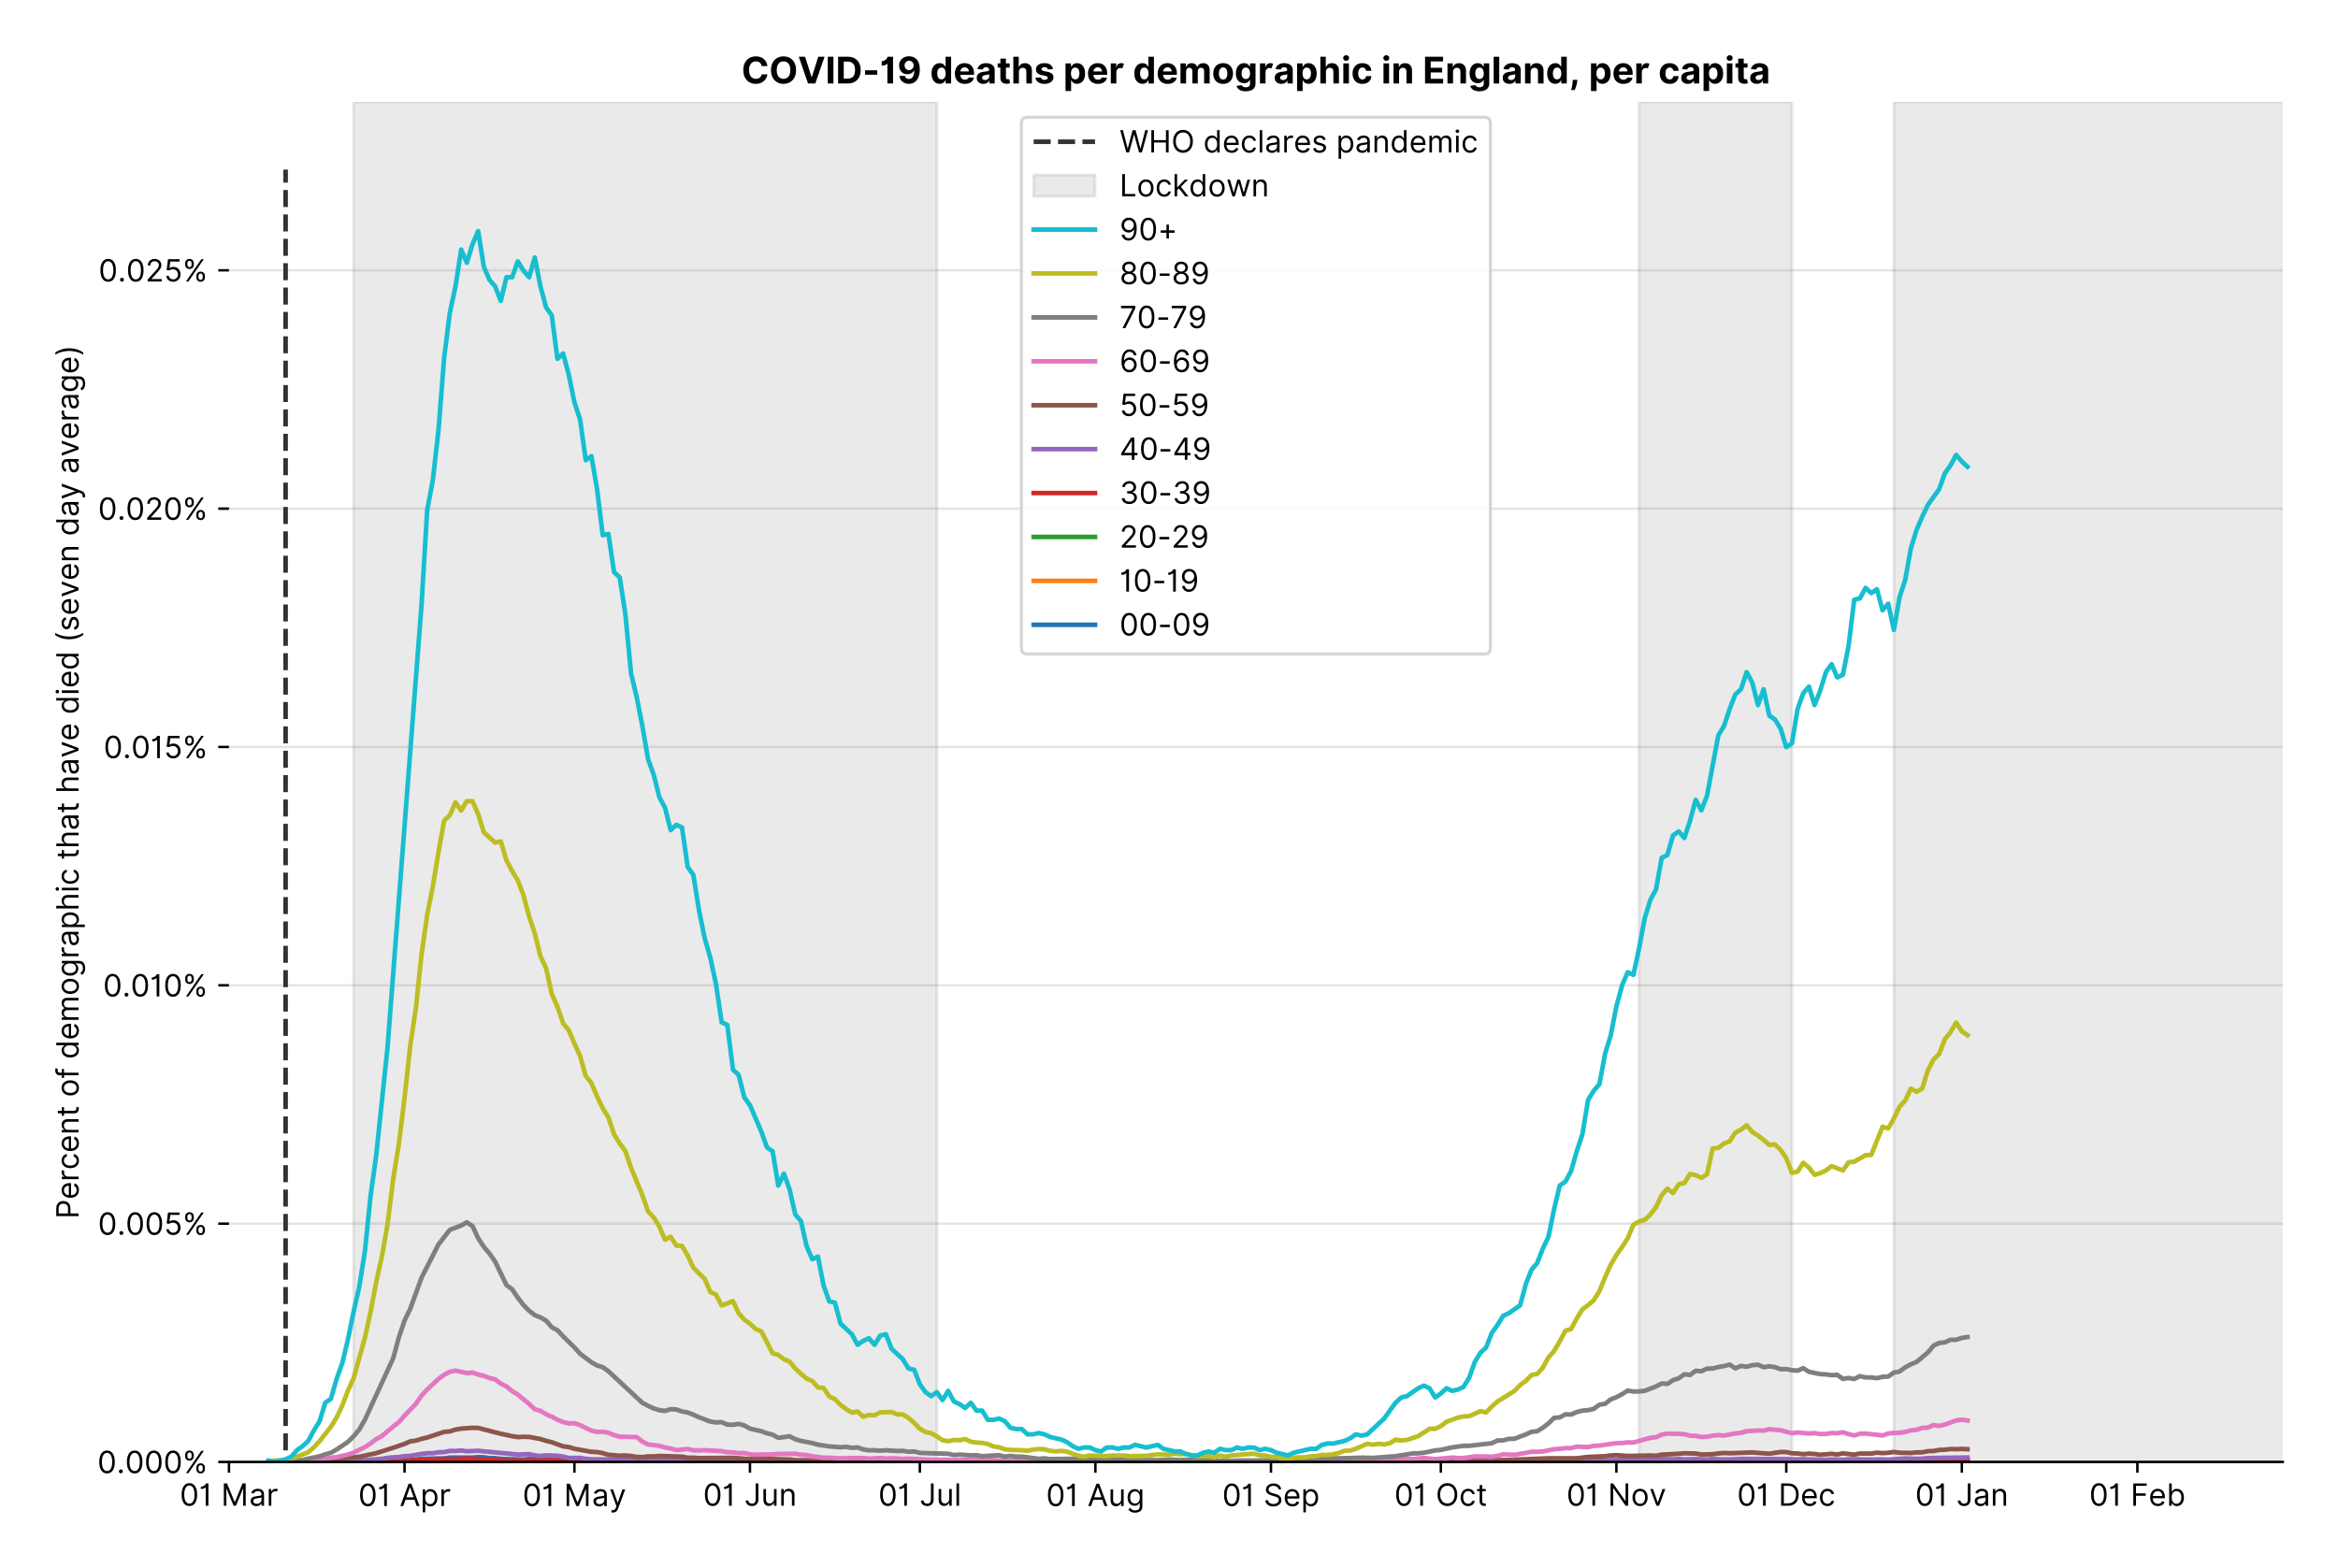 <?xml version="1.0" encoding="utf-8" standalone="no"?>
<!DOCTYPE svg PUBLIC "-//W3C//DTD SVG 1.1//EN"
  "http://www.w3.org/Graphics/SVG/1.1/DTD/svg11.dtd">
<!-- Created with matplotlib (https://matplotlib.org/) -->
<svg version="1.1" viewBox="0 0 762.255 511.276" xmlns="http://www.w3.org/2000/svg" xmlns:xlink="http://www.w3.org/1999/xlink">
 <defs>
  <style type="text/css">*{stroke-linecap:butt;stroke-linejoin:round;}</style>
 </defs>
 <g id="figure_1">
  <g id="patch_1">
   <path d="M 0 511.276 
L 762.255 511.276 
L 762.255 0 
L 0 0 
z
" style="fill:#ffffff;"/>
  </g>
  <g id="axes_1">
   <g id="patch_2">
    <path d="M 74.655 476.745 
L 744.255 476.745 
L 744.255 33.225 
L 74.655 33.225 
z
" style="fill:#ffffff;"/>
   </g>
   <g id="matplotlib.axis_1">
    <g id="xtick_1">
     <g id="line2d_1">
      <defs>
       <path d="M 0 0 
L 0 3.5 
" id="m75ca74b91c" style="stroke:#000000;stroke-width:0.8;"/>
      </defs>
      <g>
       <use style="stroke:#000000;stroke-width:0.8;" x="74.655" xlink:href="#m75ca74b91c" y="476.745"/>
      </g>
     </g>
     <g id="text_1">
      <!-- 01 Mar -->
      <g transform="translate(58.618 491.018)scale(0.1 -0.1)">
       <defs>
        <path d="M 31.25 -1 
Q 19.219 -1 12.594 8.766 
Q 5.969 18.531 5.969 36.359 
Q 5.969 54.047 12.641 63.875 
Q 19.312 73.719 31.25 73.719 
Q 43.188 73.719 49.859 63.875 
Q 56.531 54.047 56.531 36.359 
Q 56.531 18.531 49.906 8.766 
Q 43.297 -1 31.25 -1 
z
M 31.25 6.812 
Q 39.203 6.812 43.609 14.484 
Q 48.016 22.156 48.016 36.359 
Q 48.016 50.531 43.578 58.281 
Q 39.141 66.047 31.25 66.047 
Q 23.375 66.047 18.922 58.281 
Q 14.484 50.531 14.484 36.359 
Q 14.484 22.156 18.906 14.484 
Q 23.328 6.812 31.25 6.812 
z
" id="Inter-Regular-48"/>
        <path d="M 30.828 72.734 
L 30.828 0 
L 22.016 0 
L 22.016 59.938 
L 21.453 59.938 
Q 20.953 58.953 18.891 57.688 
Q 16.828 56.422 13.562 55.484 
Q 10.297 54.547 6.109 54.547 
L 6.109 61.938 
Q 10.328 61.938 13.422 63.453 
Q 16.516 64.984 18.594 67.047 
Q 20.672 69.109 21.75 70.766 
Q 22.828 72.438 23.016 72.734 
z
" id="Inter-Regular-49"/>
        <path id="Inter-Regular-32"/>
        <path d="M 8.812 72.734 
L 19.312 72.734 
L 44.031 12.359 
L 44.891 12.359 
L 69.609 72.734 
L 80.109 72.734 
L 80.109 0 
L 71.875 0 
L 71.875 55.25 
L 71.172 55.25 
L 48.438 0 
L 40.484 0 
L 17.75 55.25 
L 17.047 55.25 
L 17.047 0 
L 8.812 0 
z
" id="Inter-Regular-77"/>
        <path d="M 23.719 -1.281 
Q 18.531 -1.281 14.312 0.688 
Q 10.094 2.656 7.594 6.406 
Q 5.109 10.156 5.109 15.484 
Q 5.109 20.172 6.953 23.094 
Q 8.812 26.031 11.891 27.703 
Q 14.984 29.375 18.734 30.203 
Q 22.484 31.031 26.281 31.531 
Q 31.25 32.172 34.359 32.5 
Q 37.469 32.844 38.906 33.656 
Q 40.344 34.484 40.344 36.5 
L 40.344 36.797 
Q 40.344 42.047 37.484 44.953 
Q 34.625 47.875 28.844 47.875 
Q 22.828 47.875 19.422 45.234 
Q 16.016 42.609 14.625 39.625 
L 6.672 42.469 
Q 8.812 47.438 12.375 50.219 
Q 15.953 53.016 20.188 54.125 
Q 24.438 55.25 28.547 55.25 
Q 31.188 55.25 34.609 54.625 
Q 38.031 54.016 41.25 52.094 
Q 44.469 50.172 46.594 46.297 
Q 48.719 42.438 48.719 35.938 
L 48.719 0 
L 40.344 0 
L 40.344 7.391 
L 39.922 7.391 
Q 39.062 5.609 37.078 3.578 
Q 35.094 1.562 31.781 0.141 
Q 28.484 -1.281 23.719 -1.281 
z
M 25 6.25 
Q 29.969 6.25 33.391 8.203 
Q 36.828 10.156 38.578 13.234 
Q 40.344 16.328 40.344 19.75 
L 40.344 27.422 
Q 39.812 26.781 38.016 26.266 
Q 36.219 25.75 33.891 25.375 
Q 31.578 25 29.391 24.734 
Q 27.203 24.469 25.859 24.297 
Q 22.594 23.859 19.766 22.922 
Q 16.938 21.984 15.219 20.109 
Q 13.5 18.25 13.5 15.062 
Q 13.5 10.688 16.75 8.469 
Q 20 6.25 25 6.25 
z
" id="Inter-Regular-97"/>
        <path d="M 7.672 0 
L 7.672 54.547 
L 15.766 54.547 
L 15.766 46.312 
L 16.344 46.312 
Q 17.797 50.359 21.703 52.875 
Q 25.609 55.391 30.547 55.391 
Q 32.812 55.391 34.516 54.859 
Q 36.219 54.328 37.5 53.406 
L 34.656 46.312 
Q 33.766 46.766 32.578 47.031 
Q 31.391 47.297 29.828 47.297 
Q 23.859 47.297 19.953 43.656 
Q 16.047 40.016 16.047 34.516 
L 16.047 0 
z
" id="Inter-Regular-114"/>
       </defs>
       <use xlink:href="#Inter-Regular-48"/>
       <use x="62.5" xlink:href="#Inter-Regular-49"/>
       <use x="106.676" xlink:href="#Inter-Regular-32"/>
       <use x="134.801" xlink:href="#Inter-Regular-77"/>
       <use x="225.994" xlink:href="#Inter-Regular-97"/>
       <use x="282.386" xlink:href="#Inter-Regular-114"/>
      </g>
     </g>
    </g>
    <g id="xtick_2">
     <g id="line2d_2">
      <g>
       <use style="stroke:#000000;stroke-width:0.8;" x="131.889" xlink:href="#m75ca74b91c" y="476.745"/>
      </g>
     </g>
     <g id="text_2">
      <!-- 01 Apr -->
      <g transform="translate(116.804 491.117)scale(0.1 -0.1)">
       <defs>
        <path d="M 11.797 0 
L 2.562 0 
L 29.266 72.734 
L 38.359 72.734 
L 65.062 0 
L 55.828 0 
L 48.516 20.594 
L 19.109 20.594 
z
M 21.875 28.406 
L 45.734 28.406 
L 34.094 61.219 
L 33.531 61.219 
z
" id="Inter-Regular-65"/>
        <path d="M 7.672 -20.453 
L 7.672 54.547 
L 15.766 54.547 
L 15.766 45.875 
L 16.766 45.875 
Q 17.688 47.297 19.328 49.516 
Q 20.984 51.734 24.094 53.484 
Q 27.203 55.25 32.531 55.25 
Q 39.422 55.25 44.672 51.797 
Q 49.938 48.359 52.875 42.031 
Q 55.828 35.719 55.828 27.125 
Q 55.828 18.469 52.875 12.125 
Q 49.938 5.781 44.703 2.312 
Q 39.484 -1.141 32.672 -1.141 
Q 27.422 -1.141 24.25 0.609 
Q 21.094 2.375 19.391 4.625 
Q 17.688 6.891 16.766 8.375 
L 16.047 8.375 
L 16.047 -20.453 
z
M 15.906 27.266 
Q 15.906 18 19.938 12.188 
Q 23.969 6.391 31.531 6.391 
Q 36.797 6.391 40.328 9.172 
Q 43.859 11.969 45.641 16.703 
Q 47.438 21.453 47.438 27.266 
Q 47.438 33.031 45.672 37.656 
Q 43.922 42.297 40.391 45.016 
Q 36.859 47.734 31.531 47.734 
Q 23.859 47.734 19.875 42.078 
Q 15.906 36.438 15.906 27.266 
z
" id="Inter-Regular-112"/>
       </defs>
       <use xlink:href="#Inter-Regular-48"/>
       <use x="62.5" xlink:href="#Inter-Regular-49"/>
       <use x="106.676" xlink:href="#Inter-Regular-32"/>
       <use x="134.801" xlink:href="#Inter-Regular-65"/>
       <use x="202.415" xlink:href="#Inter-Regular-112"/>
       <use x="263.352" xlink:href="#Inter-Regular-114"/>
      </g>
     </g>
    </g>
    <g id="xtick_3">
     <g id="line2d_3">
      <g>
       <use style="stroke:#000000;stroke-width:0.8;" x="187.277" xlink:href="#m75ca74b91c" y="476.745"/>
      </g>
     </g>
     <g id="text_3">
      <!-- 01 May -->
      <g transform="translate(170.374 491.117)scale(0.1 -0.1)">
       <defs>
        <path d="M 12.781 -21.172 
Q 10.656 -21.172 8.984 -20.828 
Q 7.312 -20.484 6.672 -20.172 
L 8.812 -12.781 
Q 13.391 -13.953 16.453 -12.719 
Q 19.531 -11.5 21.734 -5.391 
L 23.578 -0.281 
L 3.406 54.547 
L 12.5 54.547 
L 27.562 11.078 
L 28.125 11.078 
L 43.188 54.547 
L 52.281 54.547 
L 28.844 -8.812 
Q 24.219 -21.172 12.781 -21.172 
z
" id="Inter-Regular-121"/>
       </defs>
       <use xlink:href="#Inter-Regular-48"/>
       <use x="62.5" xlink:href="#Inter-Regular-49"/>
       <use x="106.676" xlink:href="#Inter-Regular-32"/>
       <use x="134.801" xlink:href="#Inter-Regular-77"/>
       <use x="225.994" xlink:href="#Inter-Regular-97"/>
       <use x="282.386" xlink:href="#Inter-Regular-121"/>
      </g>
     </g>
    </g>
    <g id="xtick_4">
     <g id="line2d_4">
      <g>
       <use style="stroke:#000000;stroke-width:0.8;" x="244.511" xlink:href="#m75ca74b91c" y="476.745"/>
      </g>
     </g>
     <g id="text_4">
      <!-- 01 Jun -->
      <g transform="translate(229.227 491.018)scale(0.1 -0.1)">
       <defs>
        <path d="M 36.656 72.734 
L 45.453 72.734 
L 45.453 20.734 
Q 45.453 10.266 39.828 4.625 
Q 34.203 -1 24.719 -1 
Q 18.75 -1 14.094 1.188 
Q 9.453 3.375 6.781 7.422 
Q 4.125 11.469 4.125 17.047 
L 12.781 17.047 
Q 12.781 12.422 16.156 9.609 
Q 19.531 6.812 24.719 6.812 
Q 30.438 6.812 33.547 10.375 
Q 36.656 13.953 36.656 20.734 
z
" id="Inter-Regular-74"/>
        <path d="M 42.047 22.297 
L 42.047 54.547 
L 50.422 54.547 
L 50.422 0 
L 42.047 0 
L 42.047 9.234 
L 41.484 9.234 
Q 39.562 5.078 35.516 2.188 
Q 31.469 -0.703 25.281 -0.703 
Q 17.609 -0.703 12.641 4.375 
Q 7.672 9.453 7.672 19.891 
L 7.672 54.547 
L 16.047 54.547 
L 16.047 20.453 
Q 16.047 14.484 19.406 10.938 
Q 22.766 7.391 27.984 7.391 
Q 31.109 7.391 34.359 8.984 
Q 37.609 10.578 39.828 13.875 
Q 42.047 17.188 42.047 22.297 
z
" id="Inter-Regular-117"/>
        <path d="M 16.047 32.812 
L 16.047 0 
L 7.672 0 
L 7.672 54.547 
L 15.766 54.547 
L 15.766 46.016 
L 16.484 46.016 
Q 18.391 50.172 22.297 52.703 
Q 26.203 55.25 32.391 55.25 
Q 40.656 55.25 45.75 50.172 
Q 50.859 45.094 50.859 34.656 
L 50.859 0 
L 42.469 0 
L 42.469 34.094 
Q 42.469 40.516 39.125 44.125 
Q 35.797 47.734 29.969 47.734 
Q 23.969 47.734 20 43.844 
Q 16.047 39.953 16.047 32.812 
z
" id="Inter-Regular-110"/>
       </defs>
       <use xlink:href="#Inter-Regular-48"/>
       <use x="62.5" xlink:href="#Inter-Regular-49"/>
       <use x="106.676" xlink:href="#Inter-Regular-32"/>
       <use x="134.801" xlink:href="#Inter-Regular-74"/>
       <use x="189.063" xlink:href="#Inter-Regular-117"/>
       <use x="247.159" xlink:href="#Inter-Regular-110"/>
      </g>
     </g>
    </g>
    <g id="xtick_5">
     <g id="line2d_5">
      <g>
       <use style="stroke:#000000;stroke-width:0.8;" x="299.9" xlink:href="#m75ca74b91c" y="476.745"/>
      </g>
     </g>
     <g id="text_5">
      <!-- 01 Jul -->
      <g transform="translate(286.356 491.018)scale(0.1 -0.1)">
       <defs>
        <path d="M 16.047 72.734 
L 16.047 0 
L 7.672 0 
L 7.672 72.734 
z
" id="Inter-Regular-108"/>
       </defs>
       <use xlink:href="#Inter-Regular-48"/>
       <use x="62.5" xlink:href="#Inter-Regular-49"/>
       <use x="106.676" xlink:href="#Inter-Regular-32"/>
       <use x="134.801" xlink:href="#Inter-Regular-74"/>
       <use x="189.063" xlink:href="#Inter-Regular-117"/>
       <use x="247.159" xlink:href="#Inter-Regular-108"/>
      </g>
     </g>
    </g>
    <g id="xtick_6">
     <g id="line2d_6">
      <g>
       <use style="stroke:#000000;stroke-width:0.8;" x="357.134" xlink:href="#m75ca74b91c" y="476.745"/>
      </g>
     </g>
     <g id="text_6">
      <!-- 01 Aug -->
      <g transform="translate(341.062 491.117)scale(0.1 -0.1)">
       <defs>
        <path d="M 29.688 -21.594 
Q 20.562 -21.594 15.25 -18.266 
Q 9.938 -14.953 7.391 -10.656 
L 14.062 -5.969 
Q 15.203 -7.453 16.938 -9.391 
Q 18.688 -11.328 21.719 -12.766 
Q 24.75 -14.203 29.688 -14.203 
Q 36.297 -14.203 40.594 -11 
Q 44.891 -7.812 44.891 -1 
L 44.891 10.078 
L 44.172 10.078 
Q 43.25 8.594 41.562 6.406 
Q 39.875 4.219 36.734 2.531 
Q 33.594 0.859 28.266 0.859 
Q 21.656 0.859 16.422 3.984 
Q 11.188 7.109 8.141 13.062 
Q 5.109 19.031 5.109 27.562 
Q 5.109 35.938 8.062 42.172 
Q 11.016 48.406 16.266 51.828 
Q 21.516 55.25 28.406 55.25 
Q 33.734 55.25 36.875 53.484 
Q 40.016 51.734 41.703 49.516 
Q 43.391 47.297 44.312 45.875 
L 45.172 45.875 
L 45.172 54.547 
L 53.266 54.547 
L 53.266 -1.562 
Q 53.266 -8.594 50.078 -13.016 
Q 46.906 -17.438 41.562 -19.516 
Q 36.219 -21.594 29.688 -21.594 
z
M 29.406 8.375 
Q 36.969 8.375 41 13.5 
Q 45.031 18.641 45.031 27.703 
Q 45.031 36.547 41.047 42.141 
Q 37.078 47.734 29.406 47.734 
Q 24.078 47.734 20.547 45.031 
Q 17.016 42.328 15.25 37.781 
Q 13.5 33.234 13.5 27.703 
Q 13.5 19.172 17.5 13.766 
Q 21.516 8.375 29.406 8.375 
z
" id="Inter-Regular-103"/>
       </defs>
       <use xlink:href="#Inter-Regular-48"/>
       <use x="62.5" xlink:href="#Inter-Regular-49"/>
       <use x="106.676" xlink:href="#Inter-Regular-32"/>
       <use x="134.801" xlink:href="#Inter-Regular-65"/>
       <use x="202.415" xlink:href="#Inter-Regular-117"/>
       <use x="260.511" xlink:href="#Inter-Regular-103"/>
      </g>
     </g>
    </g>
    <g id="xtick_7">
     <g id="line2d_7">
      <g>
       <use style="stroke:#000000;stroke-width:0.8;" x="414.368" xlink:href="#m75ca74b91c" y="476.745"/>
      </g>
     </g>
     <g id="text_7">
      <!-- 01 Sep -->
      <g transform="translate(398.481 491.117)scale(0.1 -0.1)">
       <defs>
        <path d="M 48.578 54.547 
Q 47.938 59.938 43.391 62.922 
Q 38.844 65.906 32.25 65.906 
Q 25 65.906 20.594 62.484 
Q 16.188 59.062 16.188 53.828 
Q 16.188 49.922 18.578 47.531 
Q 20.984 45.141 24.266 43.797 
Q 27.562 42.469 30.25 41.766 
L 37.641 39.766 
Q 40.484 39.031 43.984 37.719 
Q 47.484 36.406 50.688 34.141 
Q 53.906 31.891 56 28.375 
Q 58.094 24.859 58.094 19.75 
Q 58.094 13.844 55.016 9.078 
Q 51.953 4.328 46.078 1.516 
Q 40.203 -1.281 31.812 -1.281 
Q 20.094 -1.281 13.203 4.25 
Q 6.328 9.797 5.688 18.75 
L 14.781 18.75 
Q 15.125 14.625 17.562 11.938 
Q 20 9.266 23.734 7.969 
Q 27.484 6.672 31.812 6.672 
Q 36.859 6.672 40.875 8.328 
Q 44.891 9.984 47.234 12.938 
Q 49.578 15.906 49.578 19.891 
Q 49.578 23.516 47.547 25.781 
Q 45.531 28.047 42.219 29.469 
Q 38.922 30.891 35.094 31.953 
L 26.141 34.516 
Q 17.609 36.969 12.641 41.516 
Q 7.672 46.062 7.672 53.406 
Q 7.672 59.516 10.984 64.078 
Q 14.312 68.641 19.938 71.172 
Q 25.562 73.719 32.531 73.719 
Q 39.562 73.719 45.031 71.219 
Q 50.5 68.719 53.703 64.375 
Q 56.922 60.047 57.109 54.547 
z
" id="Inter-Regular-83"/>
        <path d="M 30.547 -1.141 
Q 22.656 -1.141 16.953 2.359 
Q 11.266 5.859 8.188 12.156 
Q 5.109 18.469 5.109 26.844 
Q 5.109 35.234 8.188 41.641 
Q 11.266 48.047 16.781 51.641 
Q 22.297 55.25 29.688 55.25 
Q 33.953 55.25 38.109 53.828 
Q 42.266 52.422 45.672 49.234 
Q 49.078 46.062 51.094 40.844 
Q 53.125 35.625 53.125 27.984 
L 53.125 24.438 
L 13.531 24.438 
Q 13.812 15.703 18.484 11.047 
Q 23.156 6.391 30.547 6.391 
Q 35.484 6.391 39.031 8.516 
Q 42.578 10.656 44.172 14.922 
L 52.281 12.641 
Q 50.359 6.469 44.594 2.656 
Q 38.844 -1.141 30.547 -1.141 
z
M 13.531 31.672 
L 44.609 31.672 
Q 44.609 38.594 40.547 43.156 
Q 36.5 47.734 29.688 47.734 
Q 24.891 47.734 21.375 45.484 
Q 17.859 43.25 15.828 39.578 
Q 13.812 35.906 13.531 31.672 
z
" id="Inter-Regular-101"/>
       </defs>
       <use xlink:href="#Inter-Regular-48"/>
       <use x="62.5" xlink:href="#Inter-Regular-49"/>
       <use x="106.676" xlink:href="#Inter-Regular-32"/>
       <use x="134.801" xlink:href="#Inter-Regular-83"/>
       <use x="198.58" xlink:href="#Inter-Regular-101"/>
       <use x="256.818" xlink:href="#Inter-Regular-112"/>
      </g>
     </g>
    </g>
    <g id="xtick_8">
     <g id="line2d_8">
      <g>
       <use style="stroke:#000000;stroke-width:0.8;" x="469.756" xlink:href="#m75ca74b91c" y="476.745"/>
      </g>
     </g>
     <g id="text_8">
      <!-- 01 Oct -->
      <g transform="translate(454.6 491.018)scale(0.1 -0.1)">
       <defs>
        <path d="M 70.172 36.359 
Q 70.172 24.859 66.016 16.469 
Q 61.859 8.094 54.609 3.547 
Q 47.375 -1 38.062 -1 
Q 28.766 -1 21.516 3.547 
Q 14.281 8.094 10.125 16.469 
Q 5.969 24.859 5.969 36.359 
Q 5.969 47.875 10.125 56.25 
Q 14.281 64.625 21.516 69.172 
Q 28.766 73.719 38.062 73.719 
Q 47.375 73.719 54.609 69.172 
Q 61.859 64.625 66.016 56.25 
Q 70.172 47.875 70.172 36.359 
z
M 61.656 36.359 
Q 61.656 45.812 58.5 52.312 
Q 55.359 58.812 50.016 62.141 
Q 44.672 65.484 38.062 65.484 
Q 31.469 65.484 26.125 62.141 
Q 20.781 58.812 17.625 52.312 
Q 14.484 45.812 14.484 36.359 
Q 14.484 26.922 17.625 20.422 
Q 20.781 13.922 26.125 10.578 
Q 31.469 7.25 38.062 7.25 
Q 44.672 7.25 50.016 10.578 
Q 55.359 13.922 58.5 20.422 
Q 61.656 26.922 61.656 36.359 
z
" id="Inter-Regular-79"/>
        <path d="M 29.828 -1.141 
Q 22.156 -1.141 16.609 2.484 
Q 11.078 6.109 8.094 12.469 
Q 5.109 18.828 5.109 26.984 
Q 5.109 35.297 8.188 41.672 
Q 11.266 48.047 16.781 51.641 
Q 22.297 55.25 29.688 55.25 
Q 35.438 55.25 40.047 53.125 
Q 44.672 51 47.609 47.156 
Q 50.562 43.328 51.281 38.203 
L 42.906 38.203 
Q 41.938 41.938 38.656 44.828 
Q 35.375 47.734 29.828 47.734 
Q 22.484 47.734 17.984 42.141 
Q 13.5 36.547 13.5 27.266 
Q 13.5 17.797 17.938 12.094 
Q 22.375 6.391 29.828 6.391 
Q 34.734 6.391 38.234 8.906 
Q 41.734 11.438 42.906 15.906 
L 51.281 15.906 
Q 50.562 11.078 47.781 7.219 
Q 45 3.375 40.438 1.109 
Q 35.875 -1.141 29.828 -1.141 
z
" id="Inter-Regular-99"/>
        <path d="M 31.391 54.547 
L 31.391 47.438 
L 19.75 47.438 
L 19.75 15.625 
Q 19.75 12.078 20.797 10.312 
Q 21.844 8.562 23.484 7.969 
Q 25.141 7.391 26.984 7.391 
Q 28.375 7.391 29.266 7.547 
Q 30.156 7.703 30.688 7.812 
L 32.391 0.281 
Q 31.531 -0.031 30 -0.359 
Q 28.484 -0.703 26.141 -0.703 
Q 22.594 -0.703 19.188 0.812 
Q 15.797 2.344 13.578 5.469 
Q 11.359 8.594 11.359 13.359 
L 11.359 47.438 
L 3.125 47.438 
L 3.125 54.547 
L 11.359 54.547 
L 11.359 67.609 
L 19.75 67.609 
L 19.75 54.547 
z
" id="Inter-Regular-116"/>
       </defs>
       <use xlink:href="#Inter-Regular-48"/>
       <use x="62.5" xlink:href="#Inter-Regular-49"/>
       <use x="106.676" xlink:href="#Inter-Regular-32"/>
       <use x="134.801" xlink:href="#Inter-Regular-79"/>
       <use x="210.938" xlink:href="#Inter-Regular-99"/>
       <use x="266.761" xlink:href="#Inter-Regular-116"/>
      </g>
     </g>
    </g>
    <g id="xtick_9">
     <g id="line2d_9">
      <g>
       <use style="stroke:#000000;stroke-width:0.8;" x="526.991" xlink:href="#m75ca74b91c" y="476.745"/>
      </g>
     </g>
     <g id="text_9">
      <!-- 01 Nov -->
      <g transform="translate(510.72 491.018)scale(0.1 -0.1)">
       <defs>
        <path d="M 66.484 72.734 
L 66.484 0 
L 57.953 0 
L 18.328 57.109 
L 17.609 57.109 
L 17.609 0 
L 8.812 0 
L 8.812 72.734 
L 17.328 72.734 
L 57.109 15.484 
L 57.812 15.484 
L 57.812 72.734 
z
" id="Inter-Regular-78"/>
        <path d="M 29.828 -1.141 
Q 22.438 -1.141 16.875 2.375 
Q 11.328 5.891 8.219 12.203 
Q 5.109 18.531 5.109 26.984 
Q 5.109 35.516 8.219 41.859 
Q 11.328 48.219 16.875 51.734 
Q 22.438 55.25 29.828 55.25 
Q 37.219 55.25 42.766 51.734 
Q 48.328 48.219 51.438 41.859 
Q 54.547 35.516 54.547 26.984 
Q 54.547 18.531 51.438 12.203 
Q 48.328 5.891 42.766 2.375 
Q 37.219 -1.141 29.828 -1.141 
z
M 29.828 6.391 
Q 35.438 6.391 39.062 9.266 
Q 42.688 12.141 44.422 16.828 
Q 46.172 21.516 46.172 26.984 
Q 46.172 32.453 44.422 37.172 
Q 42.688 41.906 39.062 44.812 
Q 35.438 47.734 29.828 47.734 
Q 24.219 47.734 20.594 44.812 
Q 16.969 41.906 15.234 37.172 
Q 13.5 32.453 13.5 26.984 
Q 13.5 21.516 15.234 16.828 
Q 16.969 12.141 20.594 9.266 
Q 24.219 6.391 29.828 6.391 
z
" id="Inter-Regular-111"/>
        <path d="M 52.281 54.547 
L 32.109 0 
L 23.578 0 
L 3.406 54.547 
L 12.5 54.547 
L 27.562 11.078 
L 28.125 11.078 
L 43.188 54.547 
z
" id="Inter-Regular-118"/>
       </defs>
       <use xlink:href="#Inter-Regular-48"/>
       <use x="62.5" xlink:href="#Inter-Regular-49"/>
       <use x="106.676" xlink:href="#Inter-Regular-32"/>
       <use x="134.801" xlink:href="#Inter-Regular-78"/>
       <use x="210.085" xlink:href="#Inter-Regular-111"/>
       <use x="269.744" xlink:href="#Inter-Regular-118"/>
      </g>
     </g>
    </g>
    <g id="xtick_10">
     <g id="line2d_10">
      <g>
       <use style="stroke:#000000;stroke-width:0.8;" x="582.379" xlink:href="#m75ca74b91c" y="476.745"/>
      </g>
     </g>
     <g id="text_10">
      <!-- 01 Dec -->
      <g transform="translate(566.342 491.018)scale(0.1 -0.1)">
       <defs>
        <path d="M 31.25 0 
L 8.812 0 
L 8.812 72.734 
L 32.25 72.734 
Q 42.828 72.734 50.359 68.375 
Q 57.891 64.031 61.891 55.906 
Q 65.906 47.797 65.906 36.5 
Q 65.906 25.141 61.859 16.953 
Q 57.812 8.766 50.062 4.375 
Q 42.328 0 31.25 0 
z
M 17.609 7.812 
L 30.688 7.812 
Q 44.219 7.812 50.797 15.5 
Q 57.391 23.188 57.391 36.5 
Q 57.391 49.719 50.922 57.312 
Q 44.469 64.922 31.672 64.922 
L 17.609 64.922 
z
" id="Inter-Regular-68"/>
       </defs>
       <use xlink:href="#Inter-Regular-48"/>
       <use x="62.5" xlink:href="#Inter-Regular-49"/>
       <use x="106.676" xlink:href="#Inter-Regular-32"/>
       <use x="134.801" xlink:href="#Inter-Regular-68"/>
       <use x="206.676" xlink:href="#Inter-Regular-101"/>
       <use x="264.915" xlink:href="#Inter-Regular-99"/>
      </g>
     </g>
    </g>
    <g id="xtick_11">
     <g id="line2d_11">
      <g>
       <use style="stroke:#000000;stroke-width:0.8;" x="639.613" xlink:href="#m75ca74b91c" y="476.745"/>
      </g>
     </g>
     <g id="text_11">
      <!-- 01 Jan -->
      <g transform="translate(624.414 491.018)scale(0.1 -0.1)">
       <use xlink:href="#Inter-Regular-48"/>
       <use x="62.5" xlink:href="#Inter-Regular-49"/>
       <use x="106.676" xlink:href="#Inter-Regular-32"/>
       <use x="134.801" xlink:href="#Inter-Regular-74"/>
       <use x="189.063" xlink:href="#Inter-Regular-97"/>
       <use x="245.455" xlink:href="#Inter-Regular-110"/>
      </g>
     </g>
    </g>
    <g id="xtick_12">
     <g id="line2d_12">
      <g>
       <use style="stroke:#000000;stroke-width:0.8;" x="696.847" xlink:href="#m75ca74b91c" y="476.745"/>
      </g>
     </g>
     <g id="text_12">
      <!-- 01 Feb -->
      <g transform="translate(681.158 491.018)scale(0.1 -0.1)">
       <defs>
        <path d="M 8.812 0 
L 8.812 72.734 
L 52.422 72.734 
L 52.422 64.922 
L 17.609 64.922 
L 17.609 40.344 
L 49.156 40.344 
L 49.156 32.531 
L 17.609 32.531 
L 17.609 0 
z
" id="Inter-Regular-70"/>
        <path d="M 8.812 0 
L 8.812 72.734 
L 17.188 72.734 
L 17.188 45.875 
L 17.906 45.875 
Q 18.828 47.297 20.469 49.516 
Q 22.125 51.734 25.234 53.484 
Q 28.344 55.25 33.672 55.25 
Q 40.562 55.25 45.812 51.797 
Q 51.062 48.359 54.016 42.031 
Q 56.969 35.719 56.969 27.125 
Q 56.969 18.469 54.016 12.125 
Q 51.062 5.781 45.844 2.312 
Q 40.625 -1.141 33.812 -1.141 
Q 28.547 -1.141 25.391 0.609 
Q 22.234 2.375 20.531 4.625 
Q 18.828 6.891 17.906 8.375 
L 16.906 8.375 
L 16.906 0 
z
M 17.047 27.266 
Q 17.047 18 21.078 12.188 
Q 25.109 6.391 32.672 6.391 
Q 37.922 6.391 41.453 9.172 
Q 45 11.969 46.781 16.703 
Q 48.578 21.453 48.578 27.266 
Q 48.578 33.031 46.812 37.656 
Q 45.062 42.297 41.531 45.016 
Q 38 47.734 32.672 47.734 
Q 25 47.734 21.016 42.078 
Q 17.047 36.438 17.047 27.266 
z
" id="Inter-Regular-98"/>
       </defs>
       <use xlink:href="#Inter-Regular-48"/>
       <use x="62.5" xlink:href="#Inter-Regular-49"/>
       <use x="106.676" xlink:href="#Inter-Regular-32"/>
       <use x="134.801" xlink:href="#Inter-Regular-70"/>
       <use x="193.466" xlink:href="#Inter-Regular-101"/>
       <use x="251.705" xlink:href="#Inter-Regular-98"/>
      </g>
     </g>
    </g>
   </g>
   <g id="matplotlib.axis_2">
    <g id="ytick_1">
     <g id="line2d_13">
      <path clip-path="url(#pe3f2261cab)" d="M 74.655 476.745 
L 744.255 476.745 
" style="fill:none;stroke:#e5e5e5;stroke-linecap:square;stroke-width:0.8;"/>
     </g>
     <g id="line2d_14">
      <defs>
       <path d="M 0 0 
L -3.5 0 
" id="mefc2ab1672" style="stroke:#000000;stroke-width:0.8;"/>
      </defs>
      <g>
       <use style="stroke:#000000;stroke-width:0.8;" x="74.655" xlink:href="#mefc2ab1672" y="476.745"/>
      </g>
     </g>
     <g id="text_13">
      <!-- 0.000% -->
      <g transform="translate(31.773 480.382)scale(0.1 -0.1)">
       <defs>
        <path d="M 13.781 -0.562 
Q 11.156 -0.562 9.266 1.312 
Q 7.391 3.203 7.391 5.828 
Q 7.391 8.453 9.266 10.328 
Q 11.156 12.219 13.781 12.219 
Q 16.406 12.219 18.281 10.328 
Q 20.172 8.453 20.172 5.828 
Q 20.172 3.203 18.281 1.312 
Q 16.406 -0.562 13.781 -0.562 
z
" id="Inter-Regular-46"/>
        <path d="M 44.609 13.641 
L 44.609 17.469 
Q 44.609 21.453 46.25 24.766 
Q 47.906 28.094 51.078 30.094 
Q 54.266 32.109 58.812 32.109 
Q 63.422 32.109 66.547 30.094 
Q 69.672 28.094 71.266 24.766 
Q 72.875 21.453 72.875 17.469 
L 72.875 13.641 
Q 72.875 9.656 71.25 6.328 
Q 69.641 3.016 66.5 1 
Q 63.359 -1 58.812 -1 
Q 54.188 -1 51.031 1 
Q 47.875 3.016 46.234 6.328 
Q 44.609 9.656 44.609 13.641 
z
M 8.375 55.25 
L 8.375 59.094 
Q 8.375 63.062 10.031 66.375 
Q 11.688 69.703 14.859 71.703 
Q 18.047 73.719 22.594 73.719 
Q 27.203 73.719 30.328 71.703 
Q 33.453 69.703 35.047 66.375 
Q 36.656 63.062 36.656 59.094 
L 36.656 55.25 
Q 36.656 51.281 35.031 47.953 
Q 33.422 44.641 30.266 42.625 
Q 27.125 40.625 22.594 40.625 
Q 17.969 40.625 14.812 42.625 
Q 11.656 44.641 10.016 47.953 
Q 8.375 51.281 8.375 55.25 
z
M 11.078 0 
L 61.078 72.734 
L 69.172 72.734 
L 19.172 0 
z
M 51.844 17.469 
L 51.844 13.641 
Q 51.844 10.328 53.406 7.719 
Q 54.969 5.109 58.812 5.109 
Q 62.531 5.109 64.078 7.719 
Q 65.625 10.328 65.625 13.641 
L 65.625 17.469 
Q 65.625 20.781 64.125 23.391 
Q 62.641 26 58.812 26 
Q 55.078 26 53.453 23.391 
Q 51.844 20.781 51.844 17.469 
z
M 15.625 59.094 
L 15.625 55.25 
Q 15.625 51.953 17.188 49.344 
Q 18.75 46.734 22.594 46.734 
Q 26.312 46.734 27.859 49.344 
Q 29.406 51.953 29.406 55.25 
L 29.406 59.094 
Q 29.406 62.391 27.906 65 
Q 26.422 67.609 22.594 67.609 
Q 18.859 67.609 17.234 65 
Q 15.625 62.391 15.625 59.094 
z
" id="Inter-Regular-37"/>
       </defs>
       <use xlink:href="#Inter-Regular-48"/>
       <use x="62.5" xlink:href="#Inter-Regular-46"/>
       <use x="90.057" xlink:href="#Inter-Regular-48"/>
       <use x="152.557" xlink:href="#Inter-Regular-48"/>
       <use x="215.057" xlink:href="#Inter-Regular-48"/>
       <use x="277.557" xlink:href="#Inter-Regular-37"/>
      </g>
     </g>
    </g>
    <g id="ytick_2">
     <g id="line2d_15">
      <path clip-path="url(#pe3f2261cab)" d="M 74.655 399.026 
L 744.255 399.026 
" style="fill:none;stroke:#e5e5e5;stroke-linecap:square;stroke-width:0.8;"/>
     </g>
     <g id="line2d_16">
      <g>
       <use style="stroke:#000000;stroke-width:0.8;" x="74.655" xlink:href="#mefc2ab1672" y="399.026"/>
      </g>
     </g>
     <g id="text_14">
      <!-- 0.005% -->
      <g transform="translate(31.944 402.663)scale(0.1 -0.1)">
       <defs>
        <path d="M 30.25 -1 
Q 24 -1 19 1.484 
Q 14 3.984 10.969 8.312 
Q 7.953 12.641 7.672 18.188 
L 16.188 18.188 
Q 16.688 13.25 20.688 10.031 
Q 24.688 6.812 30.25 6.812 
Q 34.734 6.812 38.234 8.906 
Q 41.734 11.016 43.734 14.688 
Q 45.734 18.359 45.734 23.016 
Q 45.734 27.766 43.656 31.516 
Q 41.578 35.266 37.953 37.422 
Q 34.344 39.594 29.688 39.625 
Q 26.344 39.672 22.828 38.625 
Q 19.312 37.578 17.047 35.938 
L 8.812 36.938 
L 13.219 72.734 
L 51 72.734 
L 51 64.922 
L 20.594 64.922 
L 18.047 43.469 
L 18.469 43.469 
Q 20.703 45.234 24.078 46.406 
Q 27.453 47.578 31.109 47.578 
Q 37.781 47.578 43.016 44.406 
Q 48.266 41.234 51.266 35.719 
Q 54.266 30.219 54.266 23.156 
Q 54.266 16.188 51.156 10.734 
Q 48.047 5.297 42.609 2.141 
Q 37.188 -1 30.25 -1 
z
" id="Inter-Regular-53"/>
       </defs>
       <use xlink:href="#Inter-Regular-48"/>
       <use x="62.5" xlink:href="#Inter-Regular-46"/>
       <use x="90.057" xlink:href="#Inter-Regular-48"/>
       <use x="152.557" xlink:href="#Inter-Regular-48"/>
       <use x="215.057" xlink:href="#Inter-Regular-53"/>
       <use x="275.852" xlink:href="#Inter-Regular-37"/>
      </g>
     </g>
    </g>
    <g id="ytick_3">
     <g id="line2d_17">
      <path clip-path="url(#pe3f2261cab)" d="M 74.655 321.307 
L 744.255 321.307 
" style="fill:none;stroke:#e5e5e5;stroke-linecap:square;stroke-width:0.8;"/>
     </g>
     <g id="line2d_18">
      <g>
       <use style="stroke:#000000;stroke-width:0.8;" x="74.655" xlink:href="#mefc2ab1672" y="321.307"/>
      </g>
     </g>
     <g id="text_15">
      <!-- 0.010% -->
      <g transform="translate(33.606 324.944)scale(0.1 -0.1)">
       <use xlink:href="#Inter-Regular-48"/>
       <use x="62.5" xlink:href="#Inter-Regular-46"/>
       <use x="90.057" xlink:href="#Inter-Regular-48"/>
       <use x="152.557" xlink:href="#Inter-Regular-49"/>
       <use x="196.733" xlink:href="#Inter-Regular-48"/>
       <use x="259.233" xlink:href="#Inter-Regular-37"/>
      </g>
     </g>
    </g>
    <g id="ytick_4">
     <g id="line2d_19">
      <path clip-path="url(#pe3f2261cab)" d="M 74.655 243.588 
L 744.255 243.588 
" style="fill:none;stroke:#e5e5e5;stroke-linecap:square;stroke-width:0.8;"/>
     </g>
     <g id="line2d_20">
      <g>
       <use style="stroke:#000000;stroke-width:0.8;" x="74.655" xlink:href="#mefc2ab1672" y="243.588"/>
      </g>
     </g>
     <g id="text_16">
      <!-- 0.015% -->
      <g transform="translate(33.777 247.225)scale(0.1 -0.1)">
       <use xlink:href="#Inter-Regular-48"/>
       <use x="62.5" xlink:href="#Inter-Regular-46"/>
       <use x="90.057" xlink:href="#Inter-Regular-48"/>
       <use x="152.557" xlink:href="#Inter-Regular-49"/>
       <use x="196.733" xlink:href="#Inter-Regular-53"/>
       <use x="257.528" xlink:href="#Inter-Regular-37"/>
      </g>
     </g>
    </g>
    <g id="ytick_5">
     <g id="line2d_21">
      <path clip-path="url(#pe3f2261cab)" d="M 74.655 165.869 
L 744.255 165.869 
" style="fill:none;stroke:#e5e5e5;stroke-linecap:square;stroke-width:0.8;"/>
     </g>
     <g id="line2d_22">
      <g>
       <use style="stroke:#000000;stroke-width:0.8;" x="74.655" xlink:href="#mefc2ab1672" y="165.869"/>
      </g>
     </g>
     <g id="text_17">
      <!-- 0.020% -->
      <g transform="translate(31.972 169.506)scale(0.1 -0.1)">
       <defs>
        <path d="M 7.531 0 
L 7.531 6.391 
L 31.531 32.672 
Q 35.766 37.281 38.5 40.703 
Q 41.234 44.141 42.562 47.172 
Q 43.891 50.219 43.891 53.547 
Q 43.891 59.297 39.891 62.672 
Q 35.906 66.047 29.969 66.047 
Q 23.656 66.047 19.922 62.266 
Q 16.188 58.484 16.188 52.266 
L 7.812 52.266 
Q 7.812 58.672 10.75 63.5 
Q 13.703 68.328 18.797 71.016 
Q 23.906 73.719 30.25 73.719 
Q 36.656 73.719 41.578 71.016 
Q 46.516 68.328 49.312 63.734 
Q 52.125 59.156 52.125 53.547 
Q 52.125 49.531 50.688 45.719 
Q 49.25 41.906 45.719 37.234 
Q 42.188 32.562 35.938 25.859 
L 19.609 8.375 
L 19.609 7.812 
L 53.406 7.812 
L 53.406 0 
z
" id="Inter-Regular-50"/>
       </defs>
       <use xlink:href="#Inter-Regular-48"/>
       <use x="62.5" xlink:href="#Inter-Regular-46"/>
       <use x="90.057" xlink:href="#Inter-Regular-48"/>
       <use x="152.557" xlink:href="#Inter-Regular-50"/>
       <use x="213.068" xlink:href="#Inter-Regular-48"/>
       <use x="275.568" xlink:href="#Inter-Regular-37"/>
      </g>
     </g>
    </g>
    <g id="ytick_6">
     <g id="line2d_23">
      <path clip-path="url(#pe3f2261cab)" d="M 74.655 88.15 
L 744.255 88.15 
" style="fill:none;stroke:#e5e5e5;stroke-linecap:square;stroke-width:0.8;"/>
     </g>
     <g id="line2d_24">
      <g>
       <use style="stroke:#000000;stroke-width:0.8;" x="74.655" xlink:href="#mefc2ab1672" y="88.15"/>
      </g>
     </g>
     <g id="text_18">
      <!-- 0.025% -->
      <g transform="translate(32.142 91.787)scale(0.1 -0.1)">
       <use xlink:href="#Inter-Regular-48"/>
       <use x="62.5" xlink:href="#Inter-Regular-46"/>
       <use x="90.057" xlink:href="#Inter-Regular-48"/>
       <use x="152.557" xlink:href="#Inter-Regular-50"/>
       <use x="213.068" xlink:href="#Inter-Regular-53"/>
       <use x="273.864" xlink:href="#Inter-Regular-37"/>
      </g>
     </g>
    </g>
    <g id="text_19">
     <!-- Percent of demographic that have died (seven day average) -->
     <g transform="translate(25.614 397.458)rotate(-90)scale(0.1 -0.1)">
      <defs>
       <path d="M 8.812 0 
L 8.812 72.734 
L 33.375 72.734 
Q 41.938 72.734 47.391 69.656 
Q 52.844 66.578 55.469 61.359 
Q 58.094 56.141 58.094 49.719 
Q 58.094 43.281 55.484 38.031 
Q 52.875 32.781 47.438 29.672 
Q 42.016 26.562 33.531 26.562 
L 17.609 26.562 
L 17.609 0 
z
M 17.609 34.375 
L 33.234 34.375 
Q 42.016 34.375 45.719 38.781 
Q 49.438 43.188 49.438 49.719 
Q 49.438 56.281 45.703 60.594 
Q 41.969 64.922 33.094 64.922 
L 17.609 64.922 
z
" id="Inter-Regular-80"/>
       <path d="M 31.969 54.547 
L 31.969 47.438 
L 19.75 47.438 
L 19.75 0 
L 11.359 0 
L 11.359 47.438 
L 2.562 47.438 
L 2.562 54.547 
L 11.359 54.547 
L 11.359 62.078 
Q 11.359 66.766 13.562 69.891 
Q 15.766 73.016 19.281 74.578 
Q 22.797 76.141 26.703 76.141 
Q 29.797 76.141 31.75 75.641 
Q 33.703 75.141 34.656 74.719 
L 32.25 67.469 
Q 31.609 67.688 30.484 68 
Q 29.375 68.328 27.562 68.328 
Q 23.406 68.328 21.578 66.234 
Q 19.75 64.141 19.75 60.078 
L 19.75 54.547 
z
" id="Inter-Regular-102"/>
       <path d="M 28.266 -1.141 
Q 21.453 -1.141 16.234 2.312 
Q 11.016 5.781 8.062 12.125 
Q 5.109 18.469 5.109 27.125 
Q 5.109 35.719 8.062 42.031 
Q 11.016 48.359 16.266 51.797 
Q 21.516 55.25 28.406 55.25 
Q 33.734 55.25 36.844 53.484 
Q 39.953 51.734 41.594 49.516 
Q 43.25 47.297 44.172 45.875 
L 44.891 45.875 
L 44.891 72.734 
L 53.266 72.734 
L 53.266 0 
L 45.172 0 
L 45.172 8.375 
L 44.172 8.375 
Q 43.25 6.891 41.547 4.625 
Q 39.844 2.375 36.688 0.609 
Q 33.531 -1.141 28.266 -1.141 
z
M 29.406 6.391 
Q 36.969 6.391 41 12.188 
Q 45.031 18 45.031 27.266 
Q 45.031 36.438 41.047 42.078 
Q 37.078 47.734 29.406 47.734 
Q 24.078 47.734 20.547 45.016 
Q 17.016 42.297 15.25 37.656 
Q 13.5 33.031 13.5 27.266 
Q 13.5 21.453 15.281 16.703 
Q 17.078 11.969 20.609 9.172 
Q 24.156 6.391 29.406 6.391 
z
" id="Inter-Regular-100"/>
       <path d="M 7.672 0 
L 7.672 54.547 
L 15.766 54.547 
L 15.766 46.016 
L 16.484 46.016 
Q 18.188 50.391 21.984 52.812 
Q 25.781 55.25 31.109 55.25 
Q 36.5 55.25 40.109 52.812 
Q 43.719 50.391 45.734 46.016 
L 46.312 46.016 
Q 48.406 50.25 52.594 52.75 
Q 56.781 55.25 62.641 55.25 
Q 69.953 55.25 74.609 50.688 
Q 79.266 46.125 79.266 36.5 
L 79.266 0 
L 70.875 0 
L 70.875 36.5 
Q 70.875 42.547 67.578 45.141 
Q 64.281 47.734 59.797 47.734 
Q 54.047 47.734 50.891 44.266 
Q 47.734 40.797 47.734 35.516 
L 47.734 0 
L 39.203 0 
L 39.203 37.359 
Q 39.203 42.016 36.188 44.875 
Q 33.172 47.734 28.406 47.734 
Q 25.141 47.734 22.312 45.984 
Q 19.5 44.25 17.766 41.172 
Q 16.047 38.109 16.047 34.094 
L 16.047 0 
z
" id="Inter-Regular-109"/>
       <path d="M 16.047 32.812 
L 16.047 0 
L 7.672 0 
L 7.672 72.734 
L 16.047 72.734 
L 16.047 46.016 
L 16.766 46.016 
Q 18.688 50.25 22.531 52.75 
Q 26.391 55.25 32.812 55.25 
Q 41.188 55.25 46.297 50.203 
Q 51.422 45.172 51.422 34.656 
L 51.422 0 
L 43.047 0 
L 43.047 34.094 
Q 43.047 40.594 39.688 44.156 
Q 36.328 47.734 30.406 47.734 
Q 24.188 47.734 20.109 43.844 
Q 16.047 39.953 16.047 32.812 
z
" id="Inter-Regular-104"/>
       <path d="M 7.672 0 
L 7.672 54.547 
L 16.047 54.547 
L 16.047 0 
z
M 11.938 63.641 
Q 9.484 63.641 7.719 65.297 
Q 5.969 66.969 5.969 69.312 
Q 5.969 71.656 7.719 73.328 
Q 9.484 75 11.938 75 
Q 14.391 75 16.141 73.328 
Q 17.906 71.656 17.906 69.312 
Q 17.906 66.969 16.141 65.297 
Q 14.391 63.641 11.938 63.641 
z
" id="Inter-Regular-105"/>
       <path d="M 10.656 30.688 
Q 10.656 44.109 14.156 55.375 
Q 17.656 66.656 24.156 76.141 
L 31.531 76.141 
Q 28.125 71.453 25.359 63.984 
Q 22.594 56.531 20.953 47.828 
Q 19.312 39.141 19.312 30.688 
Q 19.312 22.234 20.953 13.531 
Q 22.594 4.828 25.359 -2.625 
Q 28.125 -10.078 31.531 -14.766 
L 24.156 -14.766 
Q 17.656 -5.297 14.156 5.984 
Q 10.656 17.266 10.656 30.688 
z
" id="Inter-Regular-40"/>
       <path d="M 46.312 42.328 
L 38.781 40.203 
Q 37.672 43.047 35.078 45.531 
Q 32.5 48.016 26.984 48.016 
Q 21.984 48.016 18.656 45.719 
Q 15.344 43.438 15.344 39.922 
Q 15.344 36.797 17.609 34.984 
Q 19.891 33.172 24.719 31.953 
L 32.812 29.969 
Q 47.297 26.422 47.297 15.203 
Q 47.297 10.516 44.609 6.812 
Q 41.938 3.125 37.141 0.984 
Q 32.359 -1.141 26 -1.141 
Q 17.656 -1.141 12.188 2.484 
Q 6.719 6.109 5.25 13.062 
L 13.219 15.062 
Q 15.453 6.25 25.859 6.25 
Q 31.719 6.25 35.172 8.75 
Q 38.641 11.25 38.641 14.766 
Q 38.641 20.562 30.547 22.438 
L 21.453 24.578 
Q 13.953 26.344 10.453 30.094 
Q 6.969 33.844 6.969 39.484 
Q 6.969 44.109 9.578 47.656 
Q 12.188 51.203 16.703 53.219 
Q 21.234 55.25 26.984 55.25 
Q 35.094 55.25 39.719 51.703 
Q 44.359 48.156 46.312 42.328 
z
" id="Inter-Regular-115"/>
       <path d="M 25.594 30.312 
Q 25.594 16.891 22.094 5.609 
Q 18.609 -5.656 12.109 -15.141 
L 4.719 -15.141 
Q 8.125 -10.453 10.891 -2.984 
Q 13.672 4.469 15.297 13.156 
Q 16.938 21.859 16.938 30.312 
Q 16.938 38.766 15.297 47.469 
Q 13.672 56.172 10.891 63.625 
Q 8.125 71.078 4.719 75.766 
L 12.109 75.766 
Q 18.609 66.297 22.094 55.016 
Q 25.594 43.734 25.594 30.312 
z
" id="Inter-Regular-41"/>
      </defs>
      <use xlink:href="#Inter-Regular-80"/>
      <use x="63.494" xlink:href="#Inter-Regular-101"/>
      <use x="121.733" xlink:href="#Inter-Regular-114"/>
      <use x="160.085" xlink:href="#Inter-Regular-99"/>
      <use x="215.909" xlink:href="#Inter-Regular-101"/>
      <use x="274.148" xlink:href="#Inter-Regular-110"/>
      <use x="332.671" xlink:href="#Inter-Regular-116"/>
      <use x="369.034" xlink:href="#Inter-Regular-32"/>
      <use x="397.159" xlink:href="#Inter-Regular-111"/>
      <use x="456.818" xlink:href="#Inter-Regular-102"/>
      <use x="492.898" xlink:href="#Inter-Regular-32"/>
      <use x="521.023" xlink:href="#Inter-Regular-100"/>
      <use x="583.097" xlink:href="#Inter-Regular-101"/>
      <use x="641.335" xlink:href="#Inter-Regular-109"/>
      <use x="728.267" xlink:href="#Inter-Regular-111"/>
      <use x="787.926" xlink:href="#Inter-Regular-103"/>
      <use x="848.864" xlink:href="#Inter-Regular-114"/>
      <use x="887.216" xlink:href="#Inter-Regular-97"/>
      <use x="943.608" xlink:href="#Inter-Regular-112"/>
      <use x="1004.546" xlink:href="#Inter-Regular-104"/>
      <use x="1063.637" xlink:href="#Inter-Regular-105"/>
      <use x="1087.358" xlink:href="#Inter-Regular-99"/>
      <use x="1143.182" xlink:href="#Inter-Regular-32"/>
      <use x="1171.307" xlink:href="#Inter-Regular-116"/>
      <use x="1207.671" xlink:href="#Inter-Regular-104"/>
      <use x="1266.762" xlink:href="#Inter-Regular-97"/>
      <use x="1323.154" xlink:href="#Inter-Regular-116"/>
      <use x="1359.517" xlink:href="#Inter-Regular-32"/>
      <use x="1387.642" xlink:href="#Inter-Regular-104"/>
      <use x="1446.733" xlink:href="#Inter-Regular-97"/>
      <use x="1503.125" xlink:href="#Inter-Regular-118"/>
      <use x="1558.807" xlink:href="#Inter-Regular-101"/>
      <use x="1617.046" xlink:href="#Inter-Regular-32"/>
      <use x="1645.171" xlink:href="#Inter-Regular-100"/>
      <use x="1707.245" xlink:href="#Inter-Regular-105"/>
      <use x="1730.966" xlink:href="#Inter-Regular-101"/>
      <use x="1789.205" xlink:href="#Inter-Regular-100"/>
      <use x="1851.279" xlink:href="#Inter-Regular-32"/>
      <use x="1879.404" xlink:href="#Inter-Regular-40"/>
      <use x="1915.625" xlink:href="#Inter-Regular-115"/>
      <use x="1967.898" xlink:href="#Inter-Regular-101"/>
      <use x="2026.137" xlink:href="#Inter-Regular-118"/>
      <use x="2081.819" xlink:href="#Inter-Regular-101"/>
      <use x="2140.057" xlink:href="#Inter-Regular-110"/>
      <use x="2198.58" xlink:href="#Inter-Regular-32"/>
      <use x="2226.705" xlink:href="#Inter-Regular-100"/>
      <use x="2288.779" xlink:href="#Inter-Regular-97"/>
      <use x="2345.171" xlink:href="#Inter-Regular-121"/>
      <use x="2400.853" xlink:href="#Inter-Regular-32"/>
      <use x="2428.978" xlink:href="#Inter-Regular-97"/>
      <use x="2485.37" xlink:href="#Inter-Regular-118"/>
      <use x="2541.052" xlink:href="#Inter-Regular-101"/>
      <use x="2599.29" xlink:href="#Inter-Regular-114"/>
      <use x="2637.643" xlink:href="#Inter-Regular-97"/>
      <use x="2694.035" xlink:href="#Inter-Regular-103"/>
      <use x="2754.972" xlink:href="#Inter-Regular-101"/>
      <use x="2813.211" xlink:href="#Inter-Regular-41"/>
     </g>
    </g>
   </g>
   <g id="patch_3">
    <path clip-path="url(#pe3f2261cab)" d="M 115.273 476.745 
L 115.273 33.225 
L 305.438 33.225 
L 305.438 476.745 
z
" style="fill:#777777;opacity:0.15;stroke:#777777;stroke-linejoin:miter;"/>
   </g>
   <g id="patch_4">
    <path clip-path="url(#pe3f2261cab)" d="M 534.376 476.745 
L 534.376 33.225 
L 584.225 33.225 
L 584.225 476.745 
z
" style="fill:#777777;opacity:0.15;stroke:#777777;stroke-linejoin:miter;"/>
   </g>
   <g id="patch_5">
    <path clip-path="url(#pe3f2261cab)" d="M 617.458 476.745 
L 617.458 33.225 
L 1313.501 33.225 
L 1313.501 476.745 
z
" style="fill:#777777;opacity:0.15;stroke:#777777;stroke-linejoin:miter;"/>
   </g>
   <g id="LineCollection_1">
    <path clip-path="url(#pe3f2261cab)" d="M 93.117 496.814 
L 93.117 55.301 
" style="fill:none;stroke:#333333;stroke-dasharray:5.55,2.4;stroke-dashoffset:0;stroke-width:1.5;"/>
   </g>
   <g id="line2d_25">
    <path clip-path="url(#pe3f2261cab)" d="M 87.579 476.745 
L 96.81 476.68 
L 115.273 476.583 
L 124.504 476.355 
L 128.196 476.258 
L 131.889 476.096 
L 135.582 475.998 
L 137.428 475.706 
L 144.813 475.576 
L 146.659 475.316 
L 154.044 475.316 
L 155.891 475.154 
L 157.737 475.219 
L 159.583 475.479 
L 161.429 475.511 
L 163.276 475.738 
L 170.661 475.966 
L 172.507 475.771 
L 176.199 475.901 
L 179.892 475.738 
L 185.431 476.388 
L 187.277 476.42 
L 189.123 476.323 
L 192.816 476.518 
L 198.355 476.388 
L 205.74 476.583 
L 218.664 476.453 
L 233.434 476.648 
L 238.973 476.615 
L 242.665 476.713 
L 255.589 476.615 
L 259.282 476.55 
L 270.359 476.648 
L 274.052 476.615 
L 285.129 476.68 
L 288.822 476.745 
L 473.449 476.648 
L 482.68 476.583 
L 538.068 476.485 
L 550.992 476.355 
L 562.07 476.453 
L 565.762 476.388 
L 598.995 476.485 
L 600.841 476.55 
L 602.688 476.453 
L 610.073 476.55 
L 613.765 476.453 
L 617.458 476.453 
L 621.15 476.355 
L 635.921 476.29 
L 637.767 476.225 
L 641.459 476.355 
L 641.459 476.355 
" style="fill:none;stroke:#1f77b4;stroke-linecap:square;stroke-width:1.5;"/>
   </g>
   <g id="line2d_26">
    <path clip-path="url(#pe3f2261cab)" d="M 87.579 476.745 
L 135.582 476.642 
L 141.12 476.642 
L 641.459 476.745 
L 641.459 476.745 
" style="fill:none;stroke:#ff7f0e;stroke-linecap:square;stroke-width:1.5;"/>
   </g>
   <g id="line2d_27">
    <path clip-path="url(#pe3f2261cab)" d="M 87.579 476.745 
L 120.811 476.654 
L 128.196 476.471 
L 131.889 476.319 
L 137.428 476.319 
L 141.12 476.349 
L 142.967 476.41 
L 146.659 476.379 
L 150.352 476.379 
L 157.737 476.593 
L 172.507 476.41 
L 181.738 476.654 
L 641.459 476.654 
L 641.459 476.654 
" style="fill:none;stroke:#2ca02c;stroke-linecap:square;stroke-width:1.5;"/>
   </g>
   <g id="line2d_28">
    <path clip-path="url(#pe3f2261cab)" d="M 87.579 476.745 
L 111.58 476.657 
L 117.119 476.509 
L 118.965 476.362 
L 126.35 476.274 
L 128.196 476.333 
L 130.043 476.274 
L 131.889 476.333 
L 135.582 476.127 
L 137.428 476.127 
L 142.967 475.803 
L 146.659 475.773 
L 148.505 475.832 
L 150.352 475.656 
L 154.044 475.626 
L 155.891 475.803 
L 161.429 475.95 
L 165.122 476.303 
L 179.892 476.156 
L 190.97 476.421 
L 202.047 476.539 
L 209.432 476.48 
L 229.741 476.716 
L 488.219 476.627 
L 495.604 476.598 
L 538.068 476.539 
L 541.761 476.451 
L 550.992 476.509 
L 556.531 476.421 
L 565.762 476.362 
L 584.225 476.421 
L 587.918 476.598 
L 589.764 476.509 
L 591.61 476.598 
L 600.841 476.362 
L 602.688 476.451 
L 604.534 476.421 
L 608.226 476.509 
L 619.304 476.598 
L 622.997 476.509 
L 626.689 476.509 
L 630.382 476.362 
L 639.613 476.097 
L 641.459 476.156 
L 641.459 476.156 
" style="fill:none;stroke:#d62728;stroke-linecap:square;stroke-width:1.5;"/>
   </g>
   <g id="line2d_29">
    <path clip-path="url(#pe3f2261cab)" d="M 87.579 476.745 
L 96.81 476.683 
L 107.888 476.62 
L 118.965 476.184 
L 124.504 475.717 
L 126.35 475.406 
L 128.196 475.219 
L 130.043 475.157 
L 131.889 474.845 
L 133.735 474.752 
L 137.428 474.098 
L 139.274 473.911 
L 141.12 473.88 
L 142.967 473.6 
L 144.813 473.537 
L 146.659 473.132 
L 148.505 473.164 
L 150.352 473.008 
L 152.198 473.257 
L 155.891 473.101 
L 168.814 474.316 
L 172.507 474.191 
L 174.353 474.596 
L 176.199 474.783 
L 178.046 474.596 
L 181.738 474.721 
L 183.585 475.001 
L 185.431 475.437 
L 189.123 475.406 
L 190.97 475.717 
L 192.816 475.873 
L 203.894 475.998 
L 205.74 475.966 
L 207.586 476.06 
L 209.432 475.966 
L 218.664 476.184 
L 231.588 476.247 
L 233.434 476.371 
L 237.126 476.371 
L 244.511 476.527 
L 253.743 476.465 
L 257.435 476.402 
L 261.128 476.34 
L 266.667 476.527 
L 270.359 476.62 
L 272.205 476.714 
L 275.898 476.652 
L 281.437 476.652 
L 298.053 476.558 
L 303.592 476.558 
L 310.977 476.652 
L 320.208 476.714 
L 347.903 476.62 
L 353.441 476.527 
L 368.211 476.683 
L 373.75 476.652 
L 384.828 476.745 
L 453.14 476.652 
L 460.525 476.62 
L 478.988 476.527 
L 482.68 476.496 
L 491.912 476.558 
L 497.45 476.496 
L 502.989 476.247 
L 510.374 476.153 
L 515.913 476.091 
L 521.452 476.247 
L 528.837 476.06 
L 530.683 475.873 
L 536.222 475.593 
L 538.068 475.748 
L 543.607 475.811 
L 545.453 475.873 
L 547.3 475.78 
L 549.146 475.904 
L 552.838 475.811 
L 556.531 475.935 
L 558.377 475.78 
L 562.07 475.935 
L 563.916 475.935 
L 567.609 475.748 
L 582.379 475.811 
L 586.071 475.904 
L 587.918 475.811 
L 593.456 475.998 
L 595.303 476.029 
L 597.149 475.904 
L 600.841 475.998 
L 602.688 475.842 
L 610.073 475.935 
L 613.765 475.873 
L 615.612 475.998 
L 621.15 475.593 
L 624.843 475.717 
L 626.689 475.655 
L 628.535 475.468 
L 641.459 475.281 
L 641.459 475.281 
" style="fill:none;stroke:#9467bd;stroke-linecap:square;stroke-width:1.5;"/>
   </g>
   <g id="line2d_30">
    <path clip-path="url(#pe3f2261cab)" d="M 87.579 476.716 
L 100.502 476.657 
L 106.041 476.423 
L 107.888 476.247 
L 109.734 475.954 
L 111.58 475.807 
L 113.426 475.456 
L 117.119 475.045 
L 122.658 473.873 
L 128.196 472.115 
L 131.889 470.855 
L 133.735 470.035 
L 135.582 469.771 
L 137.428 469.214 
L 139.274 468.775 
L 144.813 466.929 
L 146.659 466.782 
L 148.505 466.167 
L 150.352 465.874 
L 154.044 465.61 
L 155.891 465.64 
L 163.276 467.544 
L 166.968 468.335 
L 168.814 468.628 
L 170.661 468.54 
L 172.507 468.57 
L 176.199 469.273 
L 178.046 469.859 
L 179.892 470.299 
L 183.585 471.646 
L 185.431 471.881 
L 187.277 472.438 
L 192.816 473.434 
L 194.662 473.522 
L 196.508 473.873 
L 198.355 474.401 
L 202.047 474.694 
L 203.894 474.635 
L 205.74 474.782 
L 207.586 475.104 
L 209.432 475.163 
L 211.279 474.928 
L 213.125 474.928 
L 214.971 474.782 
L 222.356 475.016 
L 224.202 475.368 
L 226.049 475.339 
L 227.895 475.485 
L 238.973 475.397 
L 244.511 475.837 
L 246.358 475.632 
L 257.435 475.925 
L 259.282 476.159 
L 264.82 476.218 
L 268.513 476.305 
L 274.052 476.335 
L 279.591 476.305 
L 290.668 476.393 
L 298.053 476.364 
L 303.592 476.423 
L 307.285 476.335 
L 310.977 476.393 
L 316.516 476.423 
L 322.055 476.598 
L 331.286 476.657 
L 340.517 476.598 
L 346.056 476.598 
L 351.595 476.598 
L 427.292 476.628 
L 430.985 476.745 
L 438.37 476.716 
L 453.14 476.628 
L 464.217 476.511 
L 469.756 476.511 
L 475.295 476.423 
L 491.912 476.071 
L 504.835 475.544 
L 514.067 475.544 
L 517.759 475.104 
L 523.298 474.87 
L 525.144 474.606 
L 526.991 474.518 
L 530.683 474.782 
L 538.068 474.635 
L 539.915 474.723 
L 541.761 474.342 
L 547.3 474.079 
L 549.146 473.903 
L 552.838 473.991 
L 554.685 474.313 
L 558.377 474.225 
L 560.223 473.961 
L 562.07 473.815 
L 563.916 473.903 
L 571.301 473.639 
L 576.84 474.049 
L 580.532 473.492 
L 582.379 473.522 
L 584.225 473.903 
L 586.071 473.991 
L 587.918 474.196 
L 589.764 474.02 
L 591.61 474.137 
L 593.456 474.401 
L 597.149 474.079 
L 598.995 474.313 
L 600.841 473.932 
L 604.534 474.372 
L 606.38 473.991 
L 610.073 474.02 
L 611.919 473.727 
L 613.765 473.873 
L 615.612 473.756 
L 617.458 473.492 
L 619.304 473.727 
L 622.997 473.815 
L 624.843 473.61 
L 626.689 473.61 
L 628.535 473.229 
L 630.382 473.17 
L 632.228 472.819 
L 634.074 472.76 
L 635.921 472.526 
L 637.767 472.584 
L 639.613 472.496 
L 641.459 472.584 
L 641.459 472.584 
" style="fill:none;stroke:#8c564b;stroke-linecap:square;stroke-width:1.5;"/>
   </g>
   <g id="line2d_31">
    <path clip-path="url(#pe3f2261cab)" d="M 87.579 476.707 
L 96.81 476.444 
L 98.656 476.369 
L 100.502 476.144 
L 102.349 476.069 
L 104.195 475.768 
L 106.041 475.655 
L 107.888 475.354 
L 109.734 475.167 
L 113.426 474.34 
L 115.273 473.701 
L 118.965 471.897 
L 120.811 470.694 
L 122.658 469.304 
L 124.504 468.289 
L 128.196 465.17 
L 130.043 463.742 
L 131.889 461.637 
L 135.582 457.804 
L 137.428 455.098 
L 139.274 453.106 
L 142.967 449.649 
L 144.813 448.296 
L 146.659 447.356 
L 148.505 446.943 
L 152.198 447.77 
L 154.044 447.582 
L 155.891 448.22 
L 157.737 448.671 
L 159.583 449.386 
L 161.429 449.799 
L 163.276 451.227 
L 165.122 452.091 
L 166.968 453.67 
L 168.814 454.76 
L 172.507 457.804 
L 174.353 459.57 
L 176.199 460.059 
L 178.046 461.186 
L 179.892 461.975 
L 181.738 462.953 
L 183.585 463.742 
L 185.431 464.193 
L 187.277 464.08 
L 189.123 464.756 
L 192.816 466.523 
L 194.662 466.936 
L 196.508 466.899 
L 198.355 467.199 
L 200.201 467.988 
L 202.047 468.515 
L 207.586 468.627 
L 209.432 470.093 
L 211.279 471.033 
L 214.971 471.446 
L 216.817 472.047 
L 218.664 472.348 
L 220.51 472.874 
L 224.202 472.498 
L 226.049 472.949 
L 227.895 472.987 
L 229.741 472.912 
L 235.28 473.212 
L 237.126 473.551 
L 238.973 473.626 
L 240.819 473.851 
L 242.665 473.851 
L 244.511 474.265 
L 246.358 474.377 
L 250.05 474.302 
L 251.897 474.265 
L 253.743 474.114 
L 259.282 474.077 
L 261.128 474.377 
L 262.974 474.49 
L 264.82 474.903 
L 268.513 475.354 
L 270.359 475.354 
L 274.052 475.58 
L 277.744 475.467 
L 281.437 475.467 
L 283.283 475.655 
L 286.976 475.467 
L 288.822 475.618 
L 290.668 475.542 
L 294.361 475.73 
L 296.207 475.655 
L 303.592 476.031 
L 309.131 476.031 
L 310.977 476.144 
L 314.67 476.069 
L 320.208 475.993 
L 331.286 476.407 
L 333.132 476.332 
L 338.671 476.369 
L 340.517 476.219 
L 342.364 476.181 
L 346.056 476.369 
L 349.749 476.256 
L 358.98 476.369 
L 360.826 476.294 
L 366.365 476.332 
L 368.211 476.294 
L 370.058 476.369 
L 371.904 476.332 
L 373.75 476.482 
L 381.135 476.557 
L 397.752 476.482 
L 403.291 476.332 
L 408.829 476.407 
L 410.676 476.369 
L 418.061 476.595 
L 423.6 476.632 
L 427.292 476.369 
L 436.523 476.256 
L 440.216 476.407 
L 449.447 476.106 
L 451.294 476.144 
L 454.986 475.693 
L 458.679 475.805 
L 460.525 475.805 
L 464.217 475.43 
L 467.91 475.843 
L 473.449 475.317 
L 475.295 475.467 
L 477.141 475.467 
L 480.834 474.941 
L 484.526 474.979 
L 486.373 475.054 
L 488.219 474.753 
L 490.065 474.265 
L 493.758 474.415 
L 497.45 473.776 
L 499.297 473.4 
L 501.143 473.438 
L 502.989 473.325 
L 506.682 472.573 
L 508.528 472.461 
L 510.374 472.235 
L 512.22 472.235 
L 514.067 471.747 
L 517.759 471.897 
L 519.606 471.484 
L 521.452 471.408 
L 525.144 470.845 
L 526.991 470.619 
L 528.837 470.582 
L 530.683 470.356 
L 532.529 470.394 
L 536.222 469.379 
L 538.068 468.89 
L 539.915 468.665 
L 541.761 467.801 
L 543.607 467.5 
L 547.3 467.575 
L 549.146 467.688 
L 550.992 468.176 
L 552.838 468.214 
L 554.685 468.627 
L 556.531 468.515 
L 558.377 468.176 
L 560.223 467.988 
L 562.07 468.139 
L 565.762 467.425 
L 567.609 467.237 
L 569.455 466.711 
L 573.147 466.485 
L 574.994 466.523 
L 576.84 466.072 
L 580.532 466.41 
L 584.225 467.387 
L 586.071 467.124 
L 589.764 467.462 
L 591.61 467.35 
L 593.456 467.613 
L 595.303 467.613 
L 597.149 467.312 
L 598.995 467.387 
L 600.841 467.049 
L 602.688 467.65 
L 604.534 468.101 
L 606.38 467.537 
L 608.226 467.462 
L 613.765 468.101 
L 615.612 467.462 
L 617.458 467.274 
L 619.304 467.237 
L 621.15 466.936 
L 622.997 466.448 
L 624.843 466.26 
L 626.689 465.621 
L 628.535 465.546 
L 630.382 464.719 
L 632.228 464.982 
L 634.074 464.531 
L 637.767 463.216 
L 639.613 462.953 
L 641.459 463.216 
L 641.459 463.216 
" style="fill:none;stroke:#e377c2;stroke-linecap:square;stroke-width:1.5;"/>
   </g>
   <g id="line2d_32">
    <path clip-path="url(#pe3f2261cab)" d="M 87.579 476.604 
L 91.271 476.51 
L 96.81 476.322 
L 98.656 476.133 
L 100.502 475.663 
L 104.195 474.91 
L 106.041 474.252 
L 107.888 473.734 
L 109.734 472.699 
L 113.426 470.206 
L 115.273 468.371 
L 117.119 466.207 
L 118.965 462.961 
L 128.196 442.919 
L 130.043 436.098 
L 131.889 430.641 
L 133.735 426.83 
L 137.428 416.668 
L 142.967 405.801 
L 146.659 401.049 
L 150.352 399.638 
L 152.198 398.603 
L 154.044 399.826 
L 155.891 403.778 
L 157.737 406.6 
L 159.583 408.765 
L 161.429 411.399 
L 165.122 419.067 
L 166.968 420.432 
L 168.814 423.16 
L 170.661 425.56 
L 172.507 427.442 
L 174.353 428.853 
L 176.199 429.606 
L 178.046 430.641 
L 179.892 432.805 
L 181.738 433.793 
L 183.585 435.769 
L 187.277 439.391 
L 189.123 441.461 
L 192.816 444.237 
L 194.662 445.272 
L 196.508 445.836 
L 198.355 447.154 
L 209.432 457.456 
L 211.279 458.444 
L 213.125 459.291 
L 214.971 459.856 
L 216.817 460.091 
L 218.664 459.526 
L 220.51 459.621 
L 222.356 460.279 
L 224.202 460.608 
L 226.049 461.314 
L 227.895 462.161 
L 231.588 463.572 
L 233.434 463.855 
L 235.28 463.761 
L 237.126 464.56 
L 238.973 464.607 
L 240.819 464.325 
L 242.665 464.843 
L 244.511 465.878 
L 248.204 466.724 
L 250.05 467.383 
L 251.897 467.853 
L 253.743 468.888 
L 257.435 468.371 
L 259.282 469.312 
L 261.128 469.876 
L 264.82 470.582 
L 266.667 471.1 
L 270.359 471.664 
L 274.052 471.946 
L 275.898 471.805 
L 277.744 472.135 
L 279.591 471.993 
L 281.437 472.652 
L 283.283 472.934 
L 285.129 472.934 
L 286.976 473.075 
L 288.822 472.934 
L 292.514 473.17 
L 294.361 473.123 
L 296.207 473.405 
L 298.053 473.311 
L 299.9 473.781 
L 305.438 473.969 
L 309.131 474.063 
L 310.977 474.487 
L 312.823 474.346 
L 316.516 474.581 
L 318.362 474.534 
L 320.208 474.863 
L 325.747 474.534 
L 327.594 475.004 
L 329.44 474.769 
L 331.286 475.004 
L 333.132 475.004 
L 336.825 475.475 
L 338.671 475.71 
L 340.517 475.569 
L 342.364 475.804 
L 349.749 475.71 
L 351.595 475.71 
L 353.441 475.898 
L 355.288 475.757 
L 366.365 476.086 
L 368.211 476.228 
L 375.597 476.133 
L 377.443 476.133 
L 381.135 475.945 
L 384.828 476.133 
L 386.674 476.039 
L 401.444 476.463 
L 403.291 476.322 
L 412.522 476.228 
L 414.368 476.18 
L 416.214 476.275 
L 418.061 476.133 
L 421.753 476.133 
L 429.138 475.851 
L 432.831 475.71 
L 434.677 475.569 
L 440.216 475.475 
L 443.909 475.334 
L 447.601 475.428 
L 454.986 474.863 
L 460.525 473.969 
L 462.371 473.922 
L 464.217 473.734 
L 467.91 472.981 
L 469.756 472.793 
L 473.449 471.993 
L 477.141 471.476 
L 478.988 471.476 
L 486.373 470.629 
L 488.219 469.735 
L 490.065 469.688 
L 491.912 469.218 
L 493.758 469.171 
L 497.45 467.759 
L 499.297 466.913 
L 501.143 466.724 
L 502.989 465.595 
L 504.835 464.184 
L 506.682 462.349 
L 508.528 462.208 
L 510.374 461.22 
L 512.22 461.267 
L 514.067 460.467 
L 515.913 459.997 
L 517.759 459.856 
L 519.606 459.432 
L 521.452 458.068 
L 523.298 457.786 
L 525.144 456.327 
L 526.991 455.622 
L 528.837 454.634 
L 530.683 453.458 
L 532.529 453.787 
L 534.376 453.74 
L 536.222 453.552 
L 539.915 452.093 
L 541.761 451.152 
L 543.607 451.294 
L 545.453 450.07 
L 547.3 449.459 
L 549.146 448.141 
L 550.992 448.377 
L 552.838 447.012 
L 554.685 447.154 
L 556.531 446.307 
L 558.377 446.26 
L 560.223 445.789 
L 562.07 445.46 
L 563.916 444.989 
L 565.762 446.213 
L 567.609 445.413 
L 569.455 445.695 
L 571.301 445.178 
L 573.147 445.036 
L 574.994 445.836 
L 576.84 445.554 
L 578.686 445.836 
L 580.532 446.495 
L 582.379 446.448 
L 584.225 446.824 
L 586.071 446.965 
L 587.918 446.166 
L 589.764 447.342 
L 593.456 448.094 
L 595.303 448.189 
L 597.149 448.424 
L 598.995 448.33 
L 600.841 449.647 
L 602.688 449.365 
L 604.534 449.694 
L 606.38 448.753 
L 608.226 449.176 
L 610.073 449.176 
L 611.919 449.412 
L 613.765 448.988 
L 615.612 448.894 
L 617.458 447.577 
L 619.304 447.248 
L 621.15 445.883 
L 622.997 444.895 
L 624.843 444.143 
L 628.535 441.038 
L 630.382 438.827 
L 632.228 437.933 
L 634.074 437.744 
L 635.921 436.898 
L 637.767 436.898 
L 639.613 436.286 
L 641.459 436.004 
L 641.459 436.004 
" style="fill:none;stroke:#7f7f7f;stroke-linecap:square;stroke-width:1.5;"/>
   </g>
   <g id="line2d_33">
    <path clip-path="url(#pe3f2261cab)" d="M 87.579 476.458 
L 93.117 476.075 
L 96.81 475.022 
L 100.502 473.586 
L 102.349 471.959 
L 104.195 469.948 
L 107.888 465.258 
L 109.734 462.29 
L 111.58 458.366 
L 113.426 453.484 
L 115.273 449.463 
L 118.965 436.253 
L 120.811 427.829 
L 122.658 418.065 
L 124.504 409.737 
L 126.35 399.207 
L 128.196 384.465 
L 130.043 372.978 
L 131.889 358.045 
L 133.735 341.102 
L 135.582 328.849 
L 137.428 311.331 
L 139.274 298.312 
L 141.12 289.027 
L 142.967 277.827 
L 144.813 267.584 
L 146.659 265.861 
L 148.505 261.649 
L 150.352 264.329 
L 152.198 261.266 
L 154.044 261.266 
L 155.891 265.478 
L 157.737 271.413 
L 161.429 274.764 
L 163.276 274.381 
L 165.122 280.603 
L 166.968 284.049 
L 168.814 287.112 
L 170.661 291.898 
L 172.507 298.886 
L 174.353 304.343 
L 176.199 311.809 
L 178.046 315.734 
L 179.892 324.158 
L 181.738 328.274 
L 183.585 333.731 
L 185.431 335.932 
L 187.277 340.336 
L 189.123 344.356 
L 190.97 350.866 
L 192.816 353.163 
L 194.662 357.566 
L 196.508 361.395 
L 198.355 364.363 
L 200.201 369.915 
L 202.047 372.883 
L 203.894 375.371 
L 205.74 380.828 
L 209.432 389.73 
L 211.279 394.995 
L 213.125 397.005 
L 214.971 399.973 
L 216.817 404.281 
L 218.664 403.323 
L 220.51 406.195 
L 222.356 406.291 
L 224.202 409.45 
L 226.049 413.375 
L 227.895 415.289 
L 229.741 417.012 
L 231.588 421.32 
L 233.434 422.181 
L 235.28 425.723 
L 238.973 424.287 
L 240.819 428.212 
L 242.665 430.318 
L 244.511 431.658 
L 246.358 433.381 
L 248.204 434.147 
L 251.897 441.326 
L 253.743 441.805 
L 255.589 443.241 
L 257.435 444.007 
L 259.282 446.304 
L 262.974 449.559 
L 264.82 450.325 
L 266.667 452.431 
L 268.513 452.622 
L 270.359 455.398 
L 272.205 456.26 
L 274.052 458.174 
L 275.898 459.514 
L 277.744 460.663 
L 279.591 460.28 
L 281.437 462.003 
L 283.283 461.429 
L 285.129 461.525 
L 286.976 460.567 
L 290.668 460.472 
L 292.514 461.237 
L 294.361 461.237 
L 296.207 462.386 
L 298.053 464.013 
L 299.9 465.928 
L 301.746 466.981 
L 303.592 467.364 
L 305.438 468.417 
L 307.285 469.661 
L 309.131 469.948 
L 310.977 469.566 
L 312.823 469.661 
L 314.67 469.278 
L 316.516 470.14 
L 318.362 470.427 
L 320.208 470.523 
L 322.055 470.906 
L 323.901 471.672 
L 325.747 471.959 
L 327.594 472.629 
L 329.44 472.82 
L 333.132 472.916 
L 334.979 473.107 
L 336.825 472.725 
L 338.671 472.533 
L 340.517 472.629 
L 342.364 473.107 
L 344.21 473.299 
L 346.056 473.107 
L 347.903 473.395 
L 351.595 474.735 
L 353.441 475.022 
L 355.288 474.639 
L 360.826 474.83 
L 362.673 474.639 
L 366.365 474.639 
L 368.211 474.83 
L 373.75 474.735 
L 377.443 474.256 
L 381.135 474.352 
L 382.982 474.065 
L 384.828 474.256 
L 386.674 474.065 
L 388.52 474.543 
L 390.367 474.83 
L 394.059 474.83 
L 395.906 475.213 
L 397.752 474.639 
L 399.598 475.022 
L 401.444 474.639 
L 406.983 474.16 
L 408.829 474.065 
L 410.676 474.543 
L 412.522 474.639 
L 414.368 475.118 
L 416.214 475.118 
L 418.061 475.596 
L 419.907 475.596 
L 421.753 475.309 
L 425.446 475.213 
L 427.292 474.926 
L 429.138 474.83 
L 430.985 474.448 
L 432.831 474.448 
L 434.677 474.256 
L 436.523 473.777 
L 438.37 473.107 
L 440.216 473.012 
L 442.062 472.437 
L 445.755 470.81 
L 447.601 471.097 
L 449.447 470.81 
L 451.294 471.001 
L 453.14 470.619 
L 454.986 469.47 
L 456.832 469.757 
L 458.679 469.566 
L 462.371 468.321 
L 466.064 465.928 
L 467.91 465.928 
L 469.756 465.066 
L 471.603 463.631 
L 475.295 462.29 
L 477.141 461.908 
L 478.988 461.812 
L 482.68 460.184 
L 484.526 460.567 
L 486.373 458.653 
L 488.219 457.025 
L 493.758 453.579 
L 495.604 451.665 
L 497.45 450.325 
L 499.297 448.41 
L 501.143 448.027 
L 502.989 446.017 
L 504.835 442.667 
L 506.682 440.561 
L 508.528 437.402 
L 510.374 433.956 
L 512.22 433.381 
L 514.067 429.935 
L 515.913 426.968 
L 517.759 425.627 
L 519.606 424 
L 521.452 421.033 
L 523.298 416.533 
L 525.144 412.417 
L 526.991 409.258 
L 528.837 406.674 
L 530.683 403.802 
L 532.529 399.399 
L 534.376 398.346 
L 536.222 397.771 
L 538.068 396.048 
L 539.915 393.655 
L 541.761 389.73 
L 543.607 387.624 
L 545.453 389.06 
L 547.3 386.188 
L 549.146 385.805 
L 550.992 382.838 
L 552.838 383.221 
L 554.685 384.082 
L 556.531 382.934 
L 558.377 374.51 
L 560.223 374.318 
L 562.07 372.883 
L 563.916 372.212 
L 565.762 369.341 
L 567.609 368.383 
L 569.455 366.948 
L 571.301 369.149 
L 573.147 370.298 
L 574.994 371.734 
L 576.84 373.361 
L 578.686 373.17 
L 580.532 374.988 
L 582.379 377.669 
L 584.225 382.455 
L 586.071 382.072 
L 587.918 379.2 
L 589.764 380.732 
L 591.61 383.125 
L 593.456 382.551 
L 595.303 381.689 
L 597.149 380.253 
L 600.841 381.689 
L 602.688 379.009 
L 604.534 378.818 
L 608.226 376.712 
L 610.073 376.616 
L 613.765 367.426 
L 615.612 368 
L 617.458 364.746 
L 619.304 360.917 
L 621.15 358.907 
L 622.997 354.982 
L 624.843 356.035 
L 626.689 354.982 
L 628.535 349.047 
L 630.382 345.505 
L 632.228 343.686 
L 634.074 338.9 
L 635.921 336.602 
L 637.767 333.443 
L 639.613 336.315 
L 641.459 337.56 
L 641.459 337.56 
" style="fill:none;stroke:#bcbd22;stroke-linecap:square;stroke-width:1.5;"/>
   </g>
   <g id="line2d_34">
    <path clip-path="url(#pe3f2261cab)" d="M 87.579 476.316 
L 89.425 476.745 
L 93.117 475.886 
L 94.964 475.028 
L 96.81 472.881 
L 98.656 471.594 
L 100.502 469.877 
L 102.349 466.442 
L 104.195 463.437 
L 106.041 457.427 
L 107.888 456.14 
L 109.734 449.7 
L 111.58 444.549 
L 113.426 436.822 
L 115.273 427.807 
L 117.119 419.651 
L 118.965 408.06 
L 120.811 390.031 
L 122.658 376.723 
L 126.35 341.522 
L 137.428 197.285 
L 139.274 166.377 
L 141.12 156.503 
L 142.967 140.191 
L 144.813 116.58 
L 146.659 101.985 
L 148.505 93.399 
L 150.352 81.379 
L 152.198 85.672 
L 154.044 79.662 
L 155.891 75.369 
L 157.737 86.96 
L 159.583 91.253 
L 161.429 93.399 
L 163.276 98.121 
L 165.122 90.394 
L 166.968 90.394 
L 168.814 85.243 
L 170.661 88.248 
L 172.507 90.394 
L 174.353 83.955 
L 176.199 93.399 
L 178.046 100.268 
L 179.892 102.843 
L 181.738 117.009 
L 183.585 115.292 
L 185.431 122.161 
L 187.277 131.176 
L 189.123 136.756 
L 190.97 150.064 
L 192.816 148.776 
L 194.662 159.508 
L 196.508 174.533 
L 198.355 174.104 
L 200.201 186.553 
L 202.047 188.27 
L 203.894 200.29 
L 205.74 219.607 
L 207.586 227.334 
L 209.432 236.778 
L 211.279 247.51 
L 213.125 252.662 
L 214.971 259.959 
L 216.817 263.393 
L 218.664 270.691 
L 220.51 268.974 
L 222.356 269.833 
L 224.202 282.711 
L 226.049 285.287 
L 227.895 296.877 
L 229.741 305.892 
L 231.588 312.331 
L 233.434 320.917 
L 235.28 333.366 
L 237.126 334.224 
L 238.973 348.82 
L 240.819 350.537 
L 242.665 357.835 
L 244.511 360.41 
L 248.204 368.996 
L 250.05 374.147 
L 251.897 375.435 
L 253.743 386.596 
L 255.589 382.733 
L 257.435 387.884 
L 259.282 396.041 
L 261.128 398.187 
L 262.974 406.343 
L 264.82 410.636 
L 266.667 409.778 
L 268.513 419.222 
L 270.359 424.373 
L 272.205 424.802 
L 274.052 431.671 
L 277.744 435.105 
L 279.591 438.539 
L 281.437 437.251 
L 283.283 436.393 
L 285.129 438.539 
L 286.976 435.534 
L 288.822 435.105 
L 290.668 439.827 
L 294.361 443.261 
L 296.207 446.266 
L 298.053 446.695 
L 299.9 451.418 
L 301.746 453.993 
L 303.592 455.281 
L 305.438 453.993 
L 307.285 456.569 
L 309.131 453.564 
L 310.977 456.998 
L 312.823 457.857 
L 314.67 459.145 
L 316.516 457.427 
L 318.362 460.003 
L 320.208 460.003 
L 322.055 463.008 
L 323.901 463.008 
L 325.747 462.579 
L 327.594 463.437 
L 329.44 465.584 
L 331.286 466.013 
L 333.132 466.013 
L 334.979 467.73 
L 336.825 467.73 
L 338.671 467.301 
L 340.517 467.73 
L 342.364 468.589 
L 346.056 469.447 
L 347.903 470.306 
L 349.749 471.594 
L 351.595 472.452 
L 353.441 472.023 
L 355.288 472.023 
L 357.134 472.881 
L 358.98 473.311 
L 360.826 472.023 
L 362.673 472.023 
L 364.519 472.452 
L 366.365 472.023 
L 368.211 472.023 
L 370.058 471.164 
L 373.75 472.023 
L 377.443 471.164 
L 379.289 472.452 
L 382.982 473.311 
L 384.828 473.311 
L 386.674 474.169 
L 388.52 474.599 
L 390.367 474.599 
L 392.213 473.74 
L 394.059 473.311 
L 395.906 473.74 
L 397.752 472.452 
L 399.598 472.881 
L 401.444 472.881 
L 403.291 472.023 
L 405.137 472.452 
L 406.983 472.023 
L 408.829 472.023 
L 410.676 472.881 
L 412.522 472.452 
L 414.368 472.881 
L 416.214 473.74 
L 419.907 474.599 
L 421.753 473.74 
L 427.292 472.452 
L 429.138 472.452 
L 430.985 471.164 
L 432.831 470.735 
L 434.677 470.735 
L 438.37 469.877 
L 440.216 469.018 
L 442.062 467.73 
L 443.909 468.159 
L 445.755 467.73 
L 451.294 462.579 
L 454.986 457.427 
L 456.832 455.71 
L 458.679 455.281 
L 462.371 452.705 
L 464.217 451.847 
L 466.064 452.705 
L 467.91 455.71 
L 469.756 454.423 
L 471.603 452.705 
L 473.449 453.564 
L 475.295 453.135 
L 477.141 452.276 
L 478.988 449.271 
L 480.834 444.12 
L 482.68 441.115 
L 484.526 439.398 
L 486.373 434.676 
L 488.219 432.1 
L 490.065 429.095 
L 491.912 428.237 
L 495.604 425.661 
L 497.45 418.792 
L 499.297 414.07 
L 501.143 411.924 
L 502.989 407.202 
L 504.835 403.338 
L 506.682 394.323 
L 508.528 386.596 
L 510.374 385.309 
L 512.22 381.874 
L 514.067 375.435 
L 515.913 369.855 
L 517.759 358.693 
L 519.606 355.688 
L 521.452 353.542 
L 523.298 343.669 
L 525.144 337.659 
L 526.991 328.215 
L 528.837 321.346 
L 530.683 317.053 
L 532.529 317.912 
L 534.376 309.326 
L 536.222 299.453 
L 538.068 293.443 
L 539.915 290.009 
L 541.761 279.706 
L 543.607 278.848 
L 545.453 272.408 
L 547.3 271.121 
L 549.146 273.267 
L 550.992 267.686 
L 552.838 260.818 
L 554.685 264.252 
L 556.531 259.53 
L 560.223 239.783 
L 562.07 236.778 
L 563.916 231.198 
L 565.762 226.476 
L 567.609 224.758 
L 569.455 219.178 
L 571.301 222.612 
L 573.147 229.91 
L 574.994 224.758 
L 576.84 233.344 
L 578.686 234.632 
L 580.532 237.637 
L 582.379 243.647 
L 584.225 242.359 
L 586.071 231.198 
L 587.918 226.046 
L 589.764 223.9 
L 591.61 229.91 
L 593.456 225.188 
L 595.303 219.178 
L 597.149 216.602 
L 598.995 220.895 
L 600.841 220.036 
L 602.688 210.592 
L 604.534 195.567 
L 606.38 195.138 
L 608.226 191.704 
L 610.073 193.421 
L 611.919 192.133 
L 613.765 199.002 
L 615.612 196.855 
L 617.458 205.441 
L 619.304 194.709 
L 621.15 189.128 
L 622.997 178.826 
L 624.843 172.816 
L 626.689 168.523 
L 628.535 164.659 
L 632.228 159.508 
L 634.074 154.357 
L 635.921 151.781 
L 637.767 148.347 
L 639.613 150.493 
L 641.459 152.21 
L 641.459 152.21 
" style="fill:none;stroke:#17becf;stroke-linecap:square;stroke-width:1.5;"/>
   </g>
   <g id="patch_6">
    <path d="M 74.655 476.745 
L 744.255 476.745 
" style="fill:none;stroke:#000000;stroke-linecap:square;stroke-linejoin:miter;stroke-width:0.8;"/>
   </g>
   <g id="text_20">
    <!-- COVID-19 deaths per demographic in England, per capita -->
    <g transform="translate(241.735 27.225)scale(0.12 -0.12)">
     <defs>
      <path d="M 70.484 47.266 
L 54.938 47.266 
Q 54.047 53.266 49.812 56.688 
Q 45.594 60.125 39.281 60.125 
Q 30.828 60.125 25.734 53.922 
Q 20.641 47.734 20.641 36.359 
Q 20.641 24.719 25.766 18.656 
Q 30.891 12.609 39.172 12.609 
Q 45.312 12.609 49.578 15.812 
Q 53.844 19.031 54.938 24.859 
L 70.484 24.781 
Q 69.672 18.109 65.734 12.219 
Q 61.797 6.328 55.031 2.656 
Q 48.266 -1 38.922 -1 
Q 29.188 -1 21.531 3.406 
Q 13.891 7.812 9.469 16.156 
Q 5.047 24.5 5.047 36.359 
Q 5.047 48.266 9.516 56.609 
Q 14 64.953 21.656 69.328 
Q 29.328 73.719 38.922 73.719 
Q 47.344 73.719 54.109 70.609 
Q 60.875 67.5 65.188 61.594 
Q 69.5 55.688 70.484 47.266 
z
" id="Inter-Bold-67"/>
      <path d="M 73.156 36.359 
Q 73.156 24.469 68.656 16.125 
Q 64.172 7.781 56.469 3.391 
Q 48.766 -1 39.094 -1 
Q 29.406 -1 21.703 3.406 
Q 14 7.812 9.516 16.172 
Q 5.047 24.531 5.047 36.359 
Q 5.047 48.266 9.516 56.609 
Q 14 64.953 21.703 69.328 
Q 29.406 73.719 39.094 73.719 
Q 48.766 73.719 56.469 69.328 
Q 64.172 64.953 68.656 56.609 
Q 73.156 48.266 73.156 36.359 
z
M 57.562 36.359 
Q 57.562 47.938 52.516 54.031 
Q 47.484 60.125 39.094 60.125 
Q 30.719 60.125 25.672 54.031 
Q 20.641 47.938 20.641 36.359 
Q 20.641 24.828 25.672 18.719 
Q 30.719 12.609 39.094 12.609 
Q 47.484 12.609 52.516 18.719 
Q 57.562 24.828 57.562 36.359 
z
" id="Inter-Bold-79"/>
      <path d="M 19.469 72.734 
L 37.047 17.469 
L 37.719 17.469 
L 55.328 72.734 
L 72.375 72.734 
L 47.297 0 
L 27.484 0 
L 2.375 72.734 
z
" id="Inter-Bold-86"/>
      <path d="M 21.703 72.734 
L 21.703 0 
L 6.328 0 
L 6.328 72.734 
z
" id="Inter-Bold-73"/>
      <path d="M 32.109 0 
L 6.328 0 
L 6.328 72.734 
L 32.312 72.734 
Q 43.297 72.734 51.219 68.375 
Q 59.156 64.031 63.422 55.891 
Q 67.688 47.766 67.688 36.438 
Q 67.688 25.078 63.406 16.906 
Q 59.125 8.734 51.156 4.359 
Q 43.188 0 32.109 0 
z
M 21.703 13.172 
L 31.469 13.172 
Q 41.734 13.172 47.031 18.703 
Q 52.344 24.25 52.344 36.438 
Q 52.344 48.547 47.031 54.047 
Q 41.734 59.547 31.5 59.547 
L 21.703 59.547 
z
" id="Inter-Bold-68"/>
      <path d="M 40.016 35.859 
L 40.016 23.859 
L 6.859 23.859 
L 6.859 35.859 
z
" id="Inter-Bold-45"/>
      <path d="M 36.016 72.734 
L 36.016 0 
L 20.672 0 
L 20.672 53.906 
L 20 53.906 
Q 18.828 52.094 15.016 50.297 
Q 11.219 48.516 5.188 48.516 
L 5.188 60.719 
Q 9.875 60.719 13.391 62.797 
Q 16.906 64.875 18.891 67.703 
Q 20.875 70.531 20.953 72.734 
z
" id="Inter-Bold-49"/>
      <path d="M 32.203 73.938 
Q 37.828 73.938 43.016 72.062 
Q 48.219 70.203 52.312 66.047 
Q 56.422 61.891 58.844 55.047 
Q 61.266 48.219 61.266 38.25 
Q 61.266 25.922 57.594 17.125 
Q 53.938 8.344 47.312 3.672 
Q 40.703 -1 31.672 -1 
Q 24.391 -1 18.812 1.828 
Q 13.25 4.656 9.859 9.531 
Q 6.469 14.422 5.75 20.531 
L 20.922 20.531 
Q 21.812 16.547 24.641 14.359 
Q 27.484 12.188 31.672 12.188 
Q 38.781 12.188 42.469 18.375 
Q 46.172 24.578 46.203 35.375 
L 45.703 35.375 
Q 43.297 30.578 38.328 27.844 
Q 33.375 25.109 27.375 25.109 
Q 20.953 25.109 15.875 28.141 
Q 10.797 31.172 7.906 36.469 
Q 5.016 41.766 5.047 48.578 
Q 5.016 55.969 8.422 61.703 
Q 11.828 67.438 17.953 70.703 
Q 24.078 73.969 32.203 73.938 
z
M 32.312 61.859 
Q 26.953 61.859 23.438 58.156 
Q 19.922 54.469 19.953 49 
Q 19.922 43.609 23.375 39.922 
Q 26.844 36.25 32.172 36.25 
Q 35.688 36.25 38.516 37.984 
Q 41.344 39.734 42.984 42.641 
Q 44.641 45.562 44.672 49.078 
Q 44.641 52.594 43.016 55.484 
Q 41.406 58.375 38.641 60.109 
Q 35.875 61.859 32.312 61.859 
z
" id="Inter-Bold-57"/>
      <path id="Inter-Bold-32"/>
      <path d="M 26.141 -0.891 
Q 19.922 -0.891 14.906 2.328 
Q 9.906 5.547 6.953 11.812 
Q 4.016 18.078 4.016 27.203 
Q 4.016 36.578 7.047 42.812 
Q 10.094 49.047 15.109 52.141 
Q 20.141 55.25 26.109 55.25 
Q 30.688 55.25 33.75 53.703 
Q 36.828 52.172 38.719 49.891 
Q 40.625 47.625 41.625 45.391 
L 42.078 45.391 
L 42.078 72.734 
L 57.172 72.734 
L 57.172 0 
L 42.266 0 
L 42.266 8.734 
L 41.625 8.734 
Q 40.594 6.469 38.641 4.25 
Q 36.688 2.031 33.609 0.562 
Q 30.547 -0.891 26.141 -0.891 
z
M 30.938 11.156 
Q 36.406 11.156 39.406 15.578 
Q 42.406 20 42.406 27.266 
Q 42.406 34.594 39.422 38.906 
Q 36.438 43.219 30.938 43.219 
Q 25.328 43.219 22.391 38.797 
Q 19.469 34.375 19.469 27.266 
Q 19.469 20.141 22.406 15.641 
Q 25.359 11.156 30.938 11.156 
z
" id="Inter-Bold-100"/>
      <path d="M 30.891 -1.062 
Q 22.516 -1.062 16.438 2.359 
Q 10.375 5.781 7.109 12.078 
Q 3.844 18.391 3.844 27.031 
Q 3.844 35.438 7.109 41.797 
Q 10.375 48.156 16.312 51.703 
Q 22.266 55.25 30.297 55.25 
Q 37.5 55.25 43.297 52.188 
Q 49.109 49.141 52.516 42.984 
Q 55.938 36.828 55.938 27.562 
L 55.938 23.406 
L 18.781 23.406 
L 18.781 23.359 
Q 18.781 17.266 22.125 13.75 
Q 25.469 10.234 31.141 10.234 
Q 34.938 10.234 37.703 11.828 
Q 40.484 13.422 41.625 16.547 
L 55.609 15.625 
Q 54.016 8.031 47.516 3.484 
Q 41.016 -1.062 30.891 -1.062 
z
M 18.781 32.781 
L 41.688 32.781 
Q 41.656 37.641 38.562 40.797 
Q 35.484 43.969 30.547 43.969 
Q 25.5 43.969 22.266 40.688 
Q 19.031 37.422 18.781 32.781 
z
" id="Inter-Bold-101"/>
      <path d="M 21.594 -1.031 
Q 13.781 -1.031 8.625 3.047 
Q 3.484 7.141 3.484 15.234 
Q 3.484 21.344 6.359 24.812 
Q 9.234 28.297 13.906 29.906 
Q 18.578 31.531 23.969 32.031 
Q 31.078 32.734 34.125 33.516 
Q 37.188 34.297 37.188 36.938 
L 37.188 37.141 
Q 37.188 40.516 35.062 42.359 
Q 32.953 44.219 29.078 44.219 
Q 25 44.219 22.578 42.438 
Q 20.172 40.656 19.391 37.922 
L 5.406 39.062 
Q 6.969 46.516 13.156 50.875 
Q 19.359 55.25 29.156 55.25 
Q 35.234 55.25 40.516 53.328 
Q 45.812 51.422 49.062 47.344 
Q 52.312 43.281 52.312 36.797 
L 52.312 0 
L 37.969 0 
L 37.969 7.562 
L 37.531 7.562 
Q 35.547 3.766 31.578 1.359 
Q 27.625 -1.031 21.594 -1.031 
z
M 25.922 9.406 
Q 30.891 9.406 34.078 12.297 
Q 37.281 15.203 37.281 19.5 
L 37.281 25.281 
Q 36.406 24.688 34.531 24.219 
Q 32.672 23.75 30.562 23.406 
Q 28.453 23.078 26.781 22.828 
Q 22.797 22.266 20.359 20.594 
Q 17.938 18.922 17.938 15.734 
Q 17.938 12.609 20.188 11 
Q 22.438 9.406 25.922 9.406 
z
" id="Inter-Bold-97"/>
      <path d="M 35.047 54.547 
L 35.047 43.188 
L 24.781 43.188 
L 24.781 16.766 
Q 24.781 13.641 26.203 12.531 
Q 27.625 11.438 29.906 11.438 
Q 30.969 11.438 32.031 11.625 
Q 33.094 11.828 33.672 11.938 
L 36.047 0.672 
Q 34.906 0.312 32.844 -0.156 
Q 30.797 -0.641 27.844 -0.75 
Q 19.609 -1.094 14.609 2.828 
Q 9.625 6.75 9.656 14.766 
L 9.656 43.188 
L 2.203 43.188 
L 2.203 54.547 
L 9.656 54.547 
L 9.656 67.609 
L 24.781 67.609 
L 24.781 54.547 
z
" id="Inter-Bold-116"/>
      <path d="M 21.172 31.531 
L 21.172 0 
L 6.031 0 
L 6.031 72.734 
L 20.734 72.734 
L 20.734 44.922 
L 21.375 44.922 
Q 23.266 49.75 27.359 52.5 
Q 31.469 55.25 37.672 55.25 
Q 46.203 55.25 51.391 49.781 
Q 56.578 44.312 56.531 34.734 
L 56.531 0 
L 41.406 0 
L 41.406 32.031 
Q 41.438 37.078 38.859 39.875 
Q 36.297 42.688 31.672 42.688 
Q 27.062 42.688 24.125 39.75 
Q 21.203 36.828 21.172 31.531 
z
" id="Inter-Bold-104"/>
      <path d="M 51.422 38.984 
L 37.578 38.141 
Q 37 40.766 34.688 42.641 
Q 32.391 44.531 28.453 44.531 
Q 24.938 44.531 22.5 43.047 
Q 20.062 41.578 20.094 39.141 
Q 20.062 37.188 21.641 35.828 
Q 23.219 34.484 27.031 33.672 
L 36.891 31.672 
Q 52.625 28.438 52.672 16.906 
Q 52.672 11.547 49.516 7.484 
Q 46.375 3.438 40.906 1.188 
Q 35.438 -1.062 28.375 -1.062 
Q 17.547 -1.062 11.109 3.453 
Q 4.688 7.984 3.625 15.797 
L 18.5 16.578 
Q 19.219 13.25 21.781 11.547 
Q 24.359 9.844 28.406 9.844 
Q 32.391 9.844 34.812 11.406 
Q 37.25 12.969 37.281 15.375 
Q 37.188 19.422 30.297 20.812 
L 20.844 22.688 
Q 5.016 25.859 5.078 38.281 
Q 5.047 46.172 11.375 50.703 
Q 17.719 55.25 28.203 55.25 
Q 38.531 55.25 44.469 50.875 
Q 50.422 46.516 51.422 38.984 
z
" id="Inter-Bold-115"/>
      <path d="M 6.031 -20.453 
L 6.031 54.547 
L 20.953 54.547 
L 20.953 45.391 
L 21.625 45.391 
Q 22.656 47.625 24.531 49.891 
Q 26.422 52.172 29.5 53.703 
Q 32.594 55.25 37.141 55.25 
Q 43.141 55.25 48.141 52.141 
Q 53.156 49.047 56.188 42.812 
Q 59.234 36.578 59.234 27.203 
Q 59.234 18.078 56.281 11.812 
Q 53.344 5.547 48.328 2.328 
Q 43.328 -0.891 37.109 -0.891 
Q 32.703 -0.891 29.625 0.562 
Q 26.562 2.031 24.625 4.25 
Q 22.688 6.469 21.625 8.734 
L 21.172 8.734 
L 21.172 -20.453 
z
M 20.844 27.266 
Q 20.844 20 23.844 15.578 
Q 26.844 11.156 32.312 11.156 
Q 37.891 11.156 40.828 15.641 
Q 43.781 20.141 43.781 27.266 
Q 43.781 34.375 40.844 38.797 
Q 37.922 43.219 32.312 43.219 
Q 26.812 43.219 23.828 38.906 
Q 20.844 34.594 20.844 27.266 
z
" id="Inter-Bold-112"/>
      <path d="M 6.031 0 
L 6.031 54.547 
L 20.703 54.547 
L 20.703 45.031 
L 21.266 45.031 
Q 22.766 50.109 26.266 52.719 
Q 29.766 55.328 34.375 55.328 
Q 36.578 55.328 38.453 54.797 
Q 40.344 54.266 41.828 53.344 
L 37.281 40.844 
Q 36.219 41.375 34.953 41.734 
Q 33.703 42.109 32.141 42.109 
Q 27.562 42.109 24.375 38.984 
Q 21.203 35.859 21.172 30.859 
L 21.172 0 
z
" id="Inter-Bold-114"/>
      <path d="M 6.031 0 
L 6.031 54.547 
L 20.453 54.547 
L 20.453 44.922 
L 21.094 44.922 
Q 22.797 49.75 26.797 52.5 
Q 30.797 55.25 36.297 55.25 
Q 41.906 55.25 45.844 52.469 
Q 49.781 49.688 51.109 44.922 
L 51.672 44.922 
Q 53.344 49.609 57.719 52.422 
Q 62.109 55.25 68.109 55.25 
Q 75.75 55.25 80.516 50.406 
Q 85.297 45.562 85.297 36.688 
L 85.297 0 
L 70.203 0 
L 70.203 33.703 
Q 70.203 38.25 67.781 40.516 
Q 65.375 42.797 61.75 42.797 
Q 57.641 42.797 55.328 40.156 
Q 53.016 37.531 53.016 33.312 
L 53.016 0 
L 38.359 0 
L 38.359 34.016 
Q 38.359 38.031 36.062 40.406 
Q 33.766 42.797 30.047 42.797 
Q 26.281 42.797 23.719 40.031 
Q 21.172 37.281 21.172 32.734 
L 21.172 0 
z
" id="Inter-Bold-109"/>
      <path d="M 30.688 -1.062 
Q 22.406 -1.062 16.391 2.469 
Q 10.375 6 7.109 12.328 
Q 3.844 18.672 3.844 27.062 
Q 3.844 35.516 7.109 41.844 
Q 10.375 48.188 16.391 51.719 
Q 22.406 55.25 30.688 55.25 
Q 38.953 55.25 44.969 51.719 
Q 51 48.188 54.266 41.844 
Q 57.531 35.516 57.531 27.062 
Q 57.531 18.672 54.266 12.328 
Q 51 6 44.969 2.469 
Q 38.953 -1.062 30.688 -1.062 
z
M 30.75 10.656 
Q 36.359 10.656 39.25 15.344 
Q 42.156 20.031 42.156 27.172 
Q 42.156 34.297 39.25 39 
Q 36.359 43.719 30.75 43.719 
Q 25.031 43.719 22.125 39 
Q 19.219 34.297 19.219 27.172 
Q 19.219 20.031 22.125 15.344 
Q 25.031 10.656 30.75 10.656 
z
" id="Inter-Bold-111"/>
      <path d="M 30.609 -21.234 
Q 19.609 -21.234 13.312 -16.906 
Q 7.031 -12.578 5.688 -6.391 
L 19.672 -4.516 
Q 20.594 -6.719 23.266 -8.547 
Q 25.953 -10.375 30.969 -10.375 
Q 35.906 -10.375 39.109 -8.031 
Q 42.328 -5.688 42.328 -0.312 
L 42.328 9.656 
L 41.688 9.656 
Q 40.203 6.281 36.438 3.531 
Q 32.672 0.781 26.141 0.781 
Q 20 0.781 14.969 3.656 
Q 9.938 6.531 6.969 12.422 
Q 4.016 18.328 4.016 27.375 
Q 4.016 36.688 7.047 42.859 
Q 10.094 49.047 15.109 52.141 
Q 20.141 55.25 26.109 55.25 
Q 30.688 55.25 33.766 53.703 
Q 36.859 52.172 38.781 49.891 
Q 40.703 47.625 41.688 45.391 
L 42.266 45.391 
L 42.266 54.547 
L 57.281 54.547 
L 57.281 -0.531 
Q 57.281 -7.312 53.844 -11.922 
Q 50.422 -16.547 44.422 -18.891 
Q 38.422 -21.234 30.609 -21.234 
z
M 30.938 12.141 
Q 36.406 12.141 39.406 16.188 
Q 42.406 20.234 42.406 27.453 
Q 42.406 34.625 39.422 38.922 
Q 36.438 43.219 30.938 43.219 
Q 25.328 43.219 22.391 38.812 
Q 19.469 34.406 19.469 27.453 
Q 19.469 20.391 22.406 16.266 
Q 25.359 12.141 30.938 12.141 
z
" id="Inter-Bold-103"/>
      <path d="M 6.031 0 
L 6.031 54.547 
L 21.172 54.547 
L 21.172 0 
z
M 13.688 61.578 
Q 10.344 61.578 7.922 63.828 
Q 5.516 66.094 5.516 69.25 
Q 5.516 72.406 7.922 74.641 
Q 10.344 76.875 13.688 76.875 
Q 17.062 76.875 19.469 74.641 
Q 21.891 72.406 21.891 69.25 
Q 21.891 66.094 19.469 63.828 
Q 17.062 61.578 13.688 61.578 
z
" id="Inter-Bold-105"/>
      <path d="M 30.688 -1.062 
Q 22.297 -1.062 16.281 2.5 
Q 10.266 6.078 7.047 12.422 
Q 3.844 18.781 3.844 27.062 
Q 3.844 35.438 7.078 41.781 
Q 10.328 48.125 16.328 51.688 
Q 22.344 55.25 30.609 55.25 
Q 37.75 55.25 43.125 52.656 
Q 48.516 50.078 51.609 45.391 
Q 54.719 40.703 55.047 34.375 
L 40.766 34.375 
Q 40.172 38.453 37.594 40.953 
Q 35.016 43.469 30.859 43.469 
Q 25.609 43.469 22.406 39.234 
Q 19.219 35.016 19.219 27.266 
Q 19.219 19.453 22.391 15.172 
Q 25.562 10.906 30.859 10.906 
Q 34.766 10.906 37.422 13.266 
Q 40.094 15.625 40.766 20 
L 55.047 20 
Q 54.688 13.75 51.641 8.984 
Q 48.609 4.219 43.281 1.578 
Q 37.969 -1.062 30.688 -1.062 
z
" id="Inter-Bold-99"/>
      <path d="M 21.172 31.531 
L 21.172 0 
L 6.031 0 
L 6.031 54.547 
L 20.453 54.547 
L 20.453 44.922 
L 21.094 44.922 
Q 22.938 49.688 27.172 52.469 
Q 31.422 55.25 37.5 55.25 
Q 46.031 55.25 51.172 49.766 
Q 56.328 44.281 56.328 34.734 
L 56.328 0 
L 41.188 0 
L 41.188 32.031 
Q 41.234 37.031 38.641 39.859 
Q 36.047 42.688 31.5 42.688 
Q 26.922 42.688 24.062 39.75 
Q 21.203 36.828 21.172 31.531 
z
" id="Inter-Bold-110"/>
      <path d="M 6.328 0 
L 6.328 72.734 
L 55.328 72.734 
L 55.328 60.047 
L 21.703 60.047 
L 21.703 42.719 
L 52.812 42.719 
L 52.812 30.047 
L 21.703 30.047 
L 21.703 12.672 
L 55.469 12.672 
L 55.469 0 
z
" id="Inter-Bold-69"/>
      <path d="M 21.172 72.734 
L 21.172 0 
L 6.031 0 
L 6.031 72.734 
z
" id="Inter-Bold-108"/>
      <path d="M 22.484 9.938 
L 22.094 6.031 
Q 21.625 1.344 20.328 -3.312 
Q 19.031 -7.984 17.625 -11.781 
Q 16.234 -15.594 15.375 -17.75 
L 5.578 -17.75 
Q 6.109 -15.656 7.031 -11.922 
Q 7.953 -8.203 8.766 -3.531 
Q 9.594 1.141 9.797 5.969 
L 9.984 9.938 
z
" id="Inter-Bold-44"/>
     </defs>
     <use xlink:href="#Inter-Bold-67"/>
     <use x="75.213" xlink:href="#Inter-Bold-79"/>
     <use x="153.409" xlink:href="#Inter-Bold-86"/>
     <use x="228.196" xlink:href="#Inter-Bold-73"/>
     <use x="256.25" xlink:href="#Inter-Bold-68"/>
     <use x="328.977" xlink:href="#Inter-Bold-45"/>
     <use x="375.852" xlink:href="#Inter-Bold-49"/>
     <use x="423.26" xlink:href="#Inter-Bold-57"/>
     <use x="489.276" xlink:href="#Inter-Bold-32"/>
     <use x="512.465" xlink:href="#Inter-Bold-100"/>
     <use x="575.994" xlink:href="#Inter-Bold-101"/>
     <use x="635.76" xlink:href="#Inter-Bold-97"/>
     <use x="693.786" xlink:href="#Inter-Bold-116"/>
     <use x="732.635" xlink:href="#Inter-Bold-104"/>
     <use x="795.064" xlink:href="#Inter-Bold-115"/>
     <use x="851.243" xlink:href="#Inter-Bold-32"/>
     <use x="874.432" xlink:href="#Inter-Bold-112"/>
     <use x="937.678" xlink:href="#Inter-Bold-101"/>
     <use x="997.443" xlink:href="#Inter-Bold-114"/>
     <use x="1040.306" xlink:href="#Inter-Bold-32"/>
     <use x="1063.495" xlink:href="#Inter-Bold-100"/>
     <use x="1127.024" xlink:href="#Inter-Bold-101"/>
     <use x="1186.79" xlink:href="#Inter-Bold-109"/>
     <use x="1277.983" xlink:href="#Inter-Bold-111"/>
     <use x="1339.347" xlink:href="#Inter-Bold-103"/>
     <use x="1402.664" xlink:href="#Inter-Bold-114"/>
     <use x="1445.526" xlink:href="#Inter-Bold-97"/>
     <use x="1503.551" xlink:href="#Inter-Bold-112"/>
     <use x="1566.797" xlink:href="#Inter-Bold-104"/>
     <use x="1629.226" xlink:href="#Inter-Bold-105"/>
     <use x="1656.428" xlink:href="#Inter-Bold-99"/>
     <use x="1715.164" xlink:href="#Inter-Bold-32"/>
     <use x="1738.353" xlink:href="#Inter-Bold-105"/>
     <use x="1765.554" xlink:href="#Inter-Bold-110"/>
     <use x="1827.735" xlink:href="#Inter-Bold-32"/>
     <use x="1850.924" xlink:href="#Inter-Bold-69"/>
     <use x="1912.181" xlink:href="#Inter-Bold-110"/>
     <use x="1974.361" xlink:href="#Inter-Bold-103"/>
     <use x="2037.678" xlink:href="#Inter-Bold-108"/>
     <use x="2064.88" xlink:href="#Inter-Bold-97"/>
     <use x="2122.905" xlink:href="#Inter-Bold-110"/>
     <use x="2185.086" xlink:href="#Inter-Bold-100"/>
     <use x="2248.615" xlink:href="#Inter-Bold-44"/>
     <use x="2278.907" xlink:href="#Inter-Bold-32"/>
     <use x="2302.096" xlink:href="#Inter-Bold-112"/>
     <use x="2365.341" xlink:href="#Inter-Bold-101"/>
     <use x="2425.107" xlink:href="#Inter-Bold-114"/>
     <use x="2467.969" xlink:href="#Inter-Bold-32"/>
     <use x="2491.158" xlink:href="#Inter-Bold-99"/>
     <use x="2549.894" xlink:href="#Inter-Bold-97"/>
     <use x="2607.92" xlink:href="#Inter-Bold-112"/>
     <use x="2671.165" xlink:href="#Inter-Bold-105"/>
     <use x="2698.367" xlink:href="#Inter-Bold-116"/>
     <use x="2737.216" xlink:href="#Inter-Bold-97"/>
    </g>
   </g>
   <g id="legend_1">
    <g id="patch_7">
     <path d="M 335.002 213.277 
L 483.908 213.277 
Q 485.908 213.277 485.908 211.277 
L 485.908 40.225 
Q 485.908 38.225 483.908 38.225 
L 335.002 38.225 
Q 333.002 38.225 333.002 40.225 
L 333.002 211.277 
Q 333.002 213.277 335.002 213.277 
z
" style="fill:#ffffff;opacity:0.8;stroke:#cccccc;stroke-linejoin:miter;"/>
    </g>
    <g id="line2d_35">
     <path d="M 337.002 46.225 
L 357.002 46.225 
" style="fill:none;stroke:#333333;stroke-dasharray:5.55,2.4;stroke-dashoffset:0;stroke-width:1.5;"/>
    </g>
    <g id="text_21">
     <!-- WHO declares pandemic -->
     <g transform="translate(365.002 49.725)scale(0.1 -0.1)">
      <defs>
       <path d="M 22.016 0 
L 2.125 72.734 
L 11.078 72.734 
L 26.281 13.5 
L 26.984 13.5 
L 42.469 72.734 
L 52.422 72.734 
L 67.906 13.5 
L 68.609 13.5 
L 83.812 72.734 
L 92.75 72.734 
L 72.875 0 
L 63.781 0 
L 47.734 57.953 
L 47.156 57.953 
L 31.109 0 
z
" id="Inter-Regular-87"/>
       <path d="M 8.812 0 
L 8.812 72.734 
L 17.609 72.734 
L 17.609 40.344 
L 56.391 40.344 
L 56.391 72.734 
L 65.203 72.734 
L 65.203 0 
L 56.391 0 
L 56.391 32.531 
L 17.609 32.531 
L 17.609 0 
z
" id="Inter-Regular-72"/>
      </defs>
      <use xlink:href="#Inter-Regular-87"/>
      <use x="94.886" xlink:href="#Inter-Regular-72"/>
      <use x="168.892" xlink:href="#Inter-Regular-79"/>
      <use x="245.028" xlink:href="#Inter-Regular-32"/>
      <use x="273.153" xlink:href="#Inter-Regular-100"/>
      <use x="335.227" xlink:href="#Inter-Regular-101"/>
      <use x="393.466" xlink:href="#Inter-Regular-99"/>
      <use x="449.29" xlink:href="#Inter-Regular-108"/>
      <use x="473.011" xlink:href="#Inter-Regular-97"/>
      <use x="529.404" xlink:href="#Inter-Regular-114"/>
      <use x="567.756" xlink:href="#Inter-Regular-101"/>
      <use x="625.994" xlink:href="#Inter-Regular-115"/>
      <use x="678.267" xlink:href="#Inter-Regular-32"/>
      <use x="706.392" xlink:href="#Inter-Regular-112"/>
      <use x="767.33" xlink:href="#Inter-Regular-97"/>
      <use x="823.722" xlink:href="#Inter-Regular-110"/>
      <use x="882.244" xlink:href="#Inter-Regular-100"/>
      <use x="944.318" xlink:href="#Inter-Regular-101"/>
      <use x="1002.557" xlink:href="#Inter-Regular-109"/>
      <use x="1089.489" xlink:href="#Inter-Regular-105"/>
      <use x="1113.21" xlink:href="#Inter-Regular-99"/>
     </g>
    </g>
    <g id="patch_8">
     <path d="M 337.002 64.044 
L 357.002 64.044 
L 357.002 57.044 
L 337.002 57.044 
z
" style="fill:#777777;opacity:0.15;stroke:#777777;stroke-linejoin:miter;"/>
    </g>
    <g id="text_22">
     <!-- Lockdown -->
     <g transform="translate(365.002 64.044)scale(0.1 -0.1)">
      <defs>
       <path d="M 8.812 0 
L 8.812 72.734 
L 17.609 72.734 
L 17.609 7.812 
L 51.422 7.812 
L 51.422 0 
z
" id="Inter-Regular-76"/>
       <path d="M 7.672 0 
L 7.672 72.734 
L 16.047 72.734 
L 16.047 30.25 
L 17.047 30.25 
L 40.906 54.547 
L 51.281 54.547 
L 28.234 31.25 
L 52.984 0 
L 42.328 0 
L 21.906 25.859 
L 16.047 20.422 
L 16.047 0 
z
" id="Inter-Regular-107"/>
       <path d="M 20.031 0 
L 3.406 54.547 
L 12.219 54.547 
L 24 12.781 
L 24.578 12.781 
L 36.219 54.547 
L 45.172 54.547 
L 56.672 12.922 
L 57.25 12.922 
L 69.031 54.547 
L 77.844 54.547 
L 61.219 0 
L 52.984 0 
L 41.047 41.906 
L 40.203 41.906 
L 28.266 0 
z
" id="Inter-Regular-119"/>
      </defs>
      <use xlink:href="#Inter-Regular-76"/>
      <use x="56.25" xlink:href="#Inter-Regular-111"/>
      <use x="115.909" xlink:href="#Inter-Regular-99"/>
      <use x="171.733" xlink:href="#Inter-Regular-107"/>
      <use x="226.136" xlink:href="#Inter-Regular-100"/>
      <use x="288.21" xlink:href="#Inter-Regular-111"/>
      <use x="347.869" xlink:href="#Inter-Regular-119"/>
      <use x="429.119" xlink:href="#Inter-Regular-110"/>
     </g>
    </g>
    <g id="line2d_36">
     <path d="M 337.002 74.862 
L 357.002 74.862 
" style="fill:none;stroke:#17becf;stroke-linecap:square;stroke-width:1.5;"/>
    </g>
    <g id="line2d_37"/>
    <g id="text_23">
     <!-- 90+ -->
     <g transform="translate(365.002 78.362)scale(0.1 -0.1)">
      <defs>
       <path d="M 30.688 73.859 
Q 35.156 73.828 39.625 72.156 
Q 44.109 70.484 47.797 66.609 
Q 51.5 62.75 53.734 56.094 
Q 55.969 49.438 55.969 39.344 
Q 55.969 19.953 48.875 9.469 
Q 41.797 -1 29.547 -1 
Q 20.391 -1 14.312 4.344 
Q 8.234 9.688 6.969 18.328 
L 15.625 18.328 
Q 16.797 13.312 20.297 10.062 
Q 23.797 6.812 29.547 6.812 
Q 37.969 6.812 42.844 14.156 
Q 47.734 21.516 47.734 34.938 
L 47.156 34.938 
Q 44.172 30.469 39.531 27.875 
Q 34.906 25.281 29.266 25.281 
Q 23.016 25.281 17.812 28.391 
Q 12.609 31.5 9.5 36.953 
Q 6.391 42.406 6.391 49.438 
Q 6.391 56.172 9.391 61.75 
Q 12.391 67.328 17.844 70.625 
Q 23.297 73.938 30.688 73.859 
z
M 30.688 66.047 
Q 26.203 66.047 22.641 63.812 
Q 19.078 61.578 17 57.812 
Q 14.922 54.047 14.922 49.438 
Q 14.922 44.891 16.922 41.172 
Q 18.922 37.469 22.422 35.281 
Q 25.922 33.094 30.406 33.094 
Q 34.875 33.094 38.516 35.406 
Q 42.156 37.719 44.297 41.469 
Q 46.453 45.234 46.453 49.578 
Q 46.453 53.906 44.406 57.672 
Q 42.359 61.438 38.797 63.734 
Q 35.234 66.047 30.688 66.047 
z
" id="Inter-Regular-57"/>
       <path d="M 28.125 5.828 
L 28.125 24.578 
L 9.375 24.578 
L 9.375 32.531 
L 28.125 32.531 
L 28.125 51.281 
L 36.078 51.281 
L 36.078 32.531 
L 54.828 32.531 
L 54.828 24.578 
L 36.078 24.578 
L 36.078 5.828 
z
" id="Inter-Regular-43"/>
      </defs>
      <use xlink:href="#Inter-Regular-57"/>
      <use x="62.358" xlink:href="#Inter-Regular-48"/>
      <use x="124.858" xlink:href="#Inter-Regular-43"/>
     </g>
    </g>
    <g id="line2d_38">
     <path d="M 337.002 89.181 
L 357.002 89.181 
" style="fill:none;stroke:#bcbd22;stroke-linecap:square;stroke-width:1.5;"/>
    </g>
    <g id="line2d_39"/>
    <g id="text_24">
     <!-- 80-89 -->
     <g transform="translate(365.002 92.681)scale(0.1 -0.1)">
      <defs>
       <path d="M 30.828 -1 
Q 23.516 -1 17.922 1.609 
Q 12.328 4.219 9.203 8.812 
Q 6.078 13.422 6.109 19.312 
Q 6.078 23.938 7.922 27.859 
Q 9.766 31.781 12.969 34.422 
Q 16.188 37.078 20.172 37.781 
L 20.172 38.203 
Q 14.953 39.562 11.859 44.078 
Q 8.766 48.609 8.812 54.406 
Q 8.766 59.938 11.609 64.297 
Q 14.453 68.672 19.438 71.188 
Q 24.438 73.719 30.828 73.719 
Q 37.141 73.719 42.109 71.188 
Q 47.094 68.672 49.953 64.297 
Q 52.812 59.938 52.844 54.406 
Q 52.812 48.609 49.703 44.078 
Q 46.594 39.562 41.484 38.203 
L 41.484 37.781 
Q 45.422 37.078 48.578 34.422 
Q 51.734 31.781 53.609 27.859 
Q 55.5 23.938 55.547 19.312 
Q 55.5 13.422 52.359 8.812 
Q 49.219 4.219 43.656 1.609 
Q 38.109 -1 30.828 -1 
z
M 30.828 6.812 
Q 38.219 6.812 42.531 10.344 
Q 46.844 13.891 46.875 19.75 
Q 46.844 23.859 44.75 27.016 
Q 42.656 30.188 39.047 32 
Q 35.438 33.812 30.828 33.812 
Q 26.172 33.812 22.531 32 
Q 18.891 30.188 16.812 27.016 
Q 14.734 23.859 14.781 19.75 
Q 14.734 13.891 19.031 10.344 
Q 23.328 6.812 30.828 6.812 
z
M 30.828 41.328 
Q 36.688 41.328 40.484 44.75 
Q 44.281 48.188 44.312 53.828 
Q 44.281 59.375 40.562 62.703 
Q 36.859 66.047 30.828 66.047 
Q 24.719 66.047 21 62.703 
Q 17.297 59.375 17.328 53.828 
Q 17.297 48.188 21.078 44.75 
Q 24.859 41.328 30.828 41.328 
z
" id="Inter-Regular-56"/>
       <path d="M 38.922 35.078 
L 38.922 27.266 
L 7.109 27.266 
L 7.109 35.078 
z
" id="Inter-Regular-45"/>
      </defs>
      <use xlink:href="#Inter-Regular-56"/>
      <use x="61.648" xlink:href="#Inter-Regular-48"/>
      <use x="124.148" xlink:href="#Inter-Regular-45"/>
      <use x="170.17" xlink:href="#Inter-Regular-56"/>
      <use x="231.818" xlink:href="#Inter-Regular-57"/>
     </g>
    </g>
    <g id="line2d_40">
     <path d="M 337.002 103.5 
L 357.002 103.5 
" style="fill:none;stroke:#7f7f7f;stroke-linecap:square;stroke-width:1.5;"/>
    </g>
    <g id="line2d_41"/>
    <g id="text_25">
     <!-- 70-79 -->
     <g transform="translate(365.002 107)scale(0.1 -0.1)">
      <defs>
       <path d="M 9.797 0 
L 42.328 64.344 
L 42.328 64.922 
L 4.828 64.922 
L 4.828 72.734 
L 51.422 72.734 
L 51.422 64.484 
L 19.031 0 
z
" id="Inter-Regular-55"/>
      </defs>
      <use xlink:href="#Inter-Regular-55"/>
      <use x="57.102" xlink:href="#Inter-Regular-48"/>
      <use x="119.602" xlink:href="#Inter-Regular-45"/>
      <use x="165.625" xlink:href="#Inter-Regular-55"/>
      <use x="222.727" xlink:href="#Inter-Regular-57"/>
     </g>
    </g>
    <g id="line2d_42">
     <path d="M 337.002 117.819 
L 357.002 117.819 
" style="fill:none;stroke:#e377c2;stroke-linecap:square;stroke-width:1.5;"/>
    </g>
    <g id="line2d_43"/>
    <g id="text_26">
     <!-- 60-69 -->
     <g transform="translate(365.002 121.319)scale(0.1 -0.1)">
      <defs>
       <path d="M 31.672 -1 
Q 27.203 -0.922 22.719 0.703 
Q 18.25 2.344 14.562 6.234 
Q 10.875 10.125 8.625 16.781 
Q 6.391 23.438 6.391 33.516 
Q 6.391 52.906 13.453 63.375 
Q 20.531 73.859 32.812 73.859 
Q 41.969 73.859 48.016 68.5 
Q 54.078 63.141 55.406 54.547 
L 46.734 54.547 
Q 45.531 59.547 42.047 62.797 
Q 38.562 66.047 32.812 66.047 
Q 24.359 66.047 19.516 58.672 
Q 14.672 51.312 14.625 37.922 
L 15.203 37.922 
Q 18.188 42.438 22.828 45 
Q 27.484 47.578 33.094 47.578 
Q 39.344 47.578 44.531 44.469 
Q 49.719 41.375 52.844 35.922 
Q 55.969 30.469 55.969 23.438 
Q 55.969 16.688 52.953 11.094 
Q 49.938 5.5 44.484 2.219 
Q 39.031 -1.062 31.672 -1 
z
M 31.672 6.812 
Q 36.156 6.812 39.719 9.047 
Q 43.297 11.297 45.359 15.062 
Q 47.438 18.828 47.438 23.438 
Q 47.438 27.953 45.438 31.656 
Q 43.438 35.375 39.938 37.562 
Q 36.438 39.766 31.969 39.766 
Q 27.453 39.766 23.828 37.453 
Q 20.203 35.156 18.078 31.406 
Q 15.953 27.656 15.906 23.297 
Q 15.906 18.969 17.953 15.203 
Q 20 11.438 23.562 9.125 
Q 27.125 6.812 31.672 6.812 
z
" id="Inter-Regular-54"/>
      </defs>
      <use xlink:href="#Inter-Regular-54"/>
      <use x="62.358" xlink:href="#Inter-Regular-48"/>
      <use x="124.858" xlink:href="#Inter-Regular-45"/>
      <use x="170.881" xlink:href="#Inter-Regular-54"/>
      <use x="233.239" xlink:href="#Inter-Regular-57"/>
     </g>
    </g>
    <g id="line2d_44">
     <path d="M 337.002 132.137 
L 357.002 132.137 
" style="fill:none;stroke:#8c564b;stroke-linecap:square;stroke-width:1.5;"/>
    </g>
    <g id="line2d_45"/>
    <g id="text_27">
     <!-- 50-59 -->
     <g transform="translate(365.002 135.637)scale(0.1 -0.1)">
      <use xlink:href="#Inter-Regular-53"/>
      <use x="60.795" xlink:href="#Inter-Regular-48"/>
      <use x="123.295" xlink:href="#Inter-Regular-45"/>
      <use x="169.318" xlink:href="#Inter-Regular-53"/>
      <use x="230.114" xlink:href="#Inter-Regular-57"/>
     </g>
    </g>
    <g id="line2d_46">
     <path d="M 337.002 146.456 
L 357.002 146.456 
" style="fill:none;stroke:#9467bd;stroke-linecap:square;stroke-width:1.5;"/>
    </g>
    <g id="line2d_47"/>
    <g id="text_28">
     <!-- 40-49 -->
     <g transform="translate(365.002 149.956)scale(0.1 -0.1)">
      <defs>
       <path d="M 5.828 14.922 
L 5.828 22.156 
L 37.781 72.734 
L 48.438 72.734 
L 48.438 22.734 
L 58.375 22.734 
L 58.375 14.922 
L 48.438 14.922 
L 48.438 0 
L 40.062 0 
L 40.062 14.922 
z
M 40.062 22.734 
L 40.062 61.5 
L 39.484 61.5 
L 15.344 23.297 
L 15.344 22.734 
z
" id="Inter-Regular-52"/>
      </defs>
      <use xlink:href="#Inter-Regular-52"/>
      <use x="64.205" xlink:href="#Inter-Regular-48"/>
      <use x="126.705" xlink:href="#Inter-Regular-45"/>
      <use x="172.727" xlink:href="#Inter-Regular-52"/>
      <use x="236.932" xlink:href="#Inter-Regular-57"/>
     </g>
    </g>
    <g id="line2d_48">
     <path d="M 337.002 160.775 
L 357.002 160.775 
" style="fill:none;stroke:#d62728;stroke-linecap:square;stroke-width:1.5;"/>
    </g>
    <g id="line2d_49"/>
    <g id="text_29">
     <!-- 30-39 -->
     <g transform="translate(365.002 164.275)scale(0.1 -0.1)">
      <defs>
       <path d="M 32.109 -1 
Q 25.078 -1 19.578 1.406 
Q 14.094 3.828 10.875 8.141 
Q 7.672 12.469 7.391 18.188 
L 16.344 18.188 
Q 16.734 12.922 21.188 9.859 
Q 25.641 6.812 31.969 6.812 
Q 38.953 6.812 43.484 10.375 
Q 48.016 13.953 48.016 19.75 
Q 48.016 25.781 43.547 29.578 
Q 39.094 33.375 30.828 33.375 
L 25 33.375 
L 25 41.188 
L 30.828 41.188 
Q 37.281 41.188 41.359 44.625 
Q 45.453 48.078 45.453 53.828 
Q 45.453 59.344 41.859 62.688 
Q 38.281 66.047 32.25 66.047 
Q 28.484 66.047 25.156 64.672 
Q 21.844 63.312 19.75 60.734 
Q 17.656 58.172 17.469 54.547 
L 8.953 54.547 
Q 9.156 60.266 12.391 64.578 
Q 15.625 68.891 20.859 71.297 
Q 26.109 73.719 32.391 73.719 
Q 39.141 73.719 43.969 71 
Q 48.797 68.281 51.391 63.844 
Q 53.984 59.406 53.984 54.266 
Q 53.984 48.125 50.766 43.781 
Q 47.547 39.453 42.047 37.781 
L 42.047 37.219 
Q 48.938 36.078 52.797 31.375 
Q 56.672 26.672 56.672 19.75 
Q 56.672 13.812 53.453 9.109 
Q 50.25 4.406 44.703 1.703 
Q 39.172 -1 32.109 -1 
z
" id="Inter-Regular-51"/>
      </defs>
      <use xlink:href="#Inter-Regular-51"/>
      <use x="63.636" xlink:href="#Inter-Regular-48"/>
      <use x="126.136" xlink:href="#Inter-Regular-45"/>
      <use x="172.159" xlink:href="#Inter-Regular-51"/>
      <use x="235.796" xlink:href="#Inter-Regular-57"/>
     </g>
    </g>
    <g id="line2d_50">
     <path d="M 337.002 175.094 
L 357.002 175.094 
" style="fill:none;stroke:#2ca02c;stroke-linecap:square;stroke-width:1.5;"/>
    </g>
    <g id="line2d_51"/>
    <g id="text_30">
     <!-- 20-29 -->
     <g transform="translate(365.002 178.594)scale(0.1 -0.1)">
      <use xlink:href="#Inter-Regular-50"/>
      <use x="60.511" xlink:href="#Inter-Regular-48"/>
      <use x="123.011" xlink:href="#Inter-Regular-45"/>
      <use x="169.034" xlink:href="#Inter-Regular-50"/>
      <use x="229.546" xlink:href="#Inter-Regular-57"/>
     </g>
    </g>
    <g id="line2d_52">
     <path d="M 337.002 189.412 
L 357.002 189.412 
" style="fill:none;stroke:#ff7f0e;stroke-linecap:square;stroke-width:1.5;"/>
    </g>
    <g id="line2d_53"/>
    <g id="text_31">
     <!-- 10-19 -->
     <g transform="translate(365.002 192.912)scale(0.1 -0.1)">
      <use xlink:href="#Inter-Regular-49"/>
      <use x="44.176" xlink:href="#Inter-Regular-48"/>
      <use x="106.676" xlink:href="#Inter-Regular-45"/>
      <use x="152.699" xlink:href="#Inter-Regular-49"/>
      <use x="196.875" xlink:href="#Inter-Regular-57"/>
     </g>
    </g>
    <g id="line2d_54">
     <path d="M 337.002 203.731 
L 357.002 203.731 
" style="fill:none;stroke:#1f77b4;stroke-linecap:square;stroke-width:1.5;"/>
    </g>
    <g id="line2d_55"/>
    <g id="text_32">
     <!-- 00-09 -->
     <g transform="translate(365.002 207.231)scale(0.1 -0.1)">
      <use xlink:href="#Inter-Regular-48"/>
      <use x="62.5" xlink:href="#Inter-Regular-48"/>
      <use x="125" xlink:href="#Inter-Regular-45"/>
      <use x="171.023" xlink:href="#Inter-Regular-48"/>
      <use x="233.523" xlink:href="#Inter-Regular-57"/>
     </g>
    </g>
   </g>
  </g>
 </g>
 <defs>
  <clipPath id="pe3f2261cab">
   <rect height="443.52" width="669.6" x="74.655" y="33.225"/>
  </clipPath>
 </defs>
</svg>
